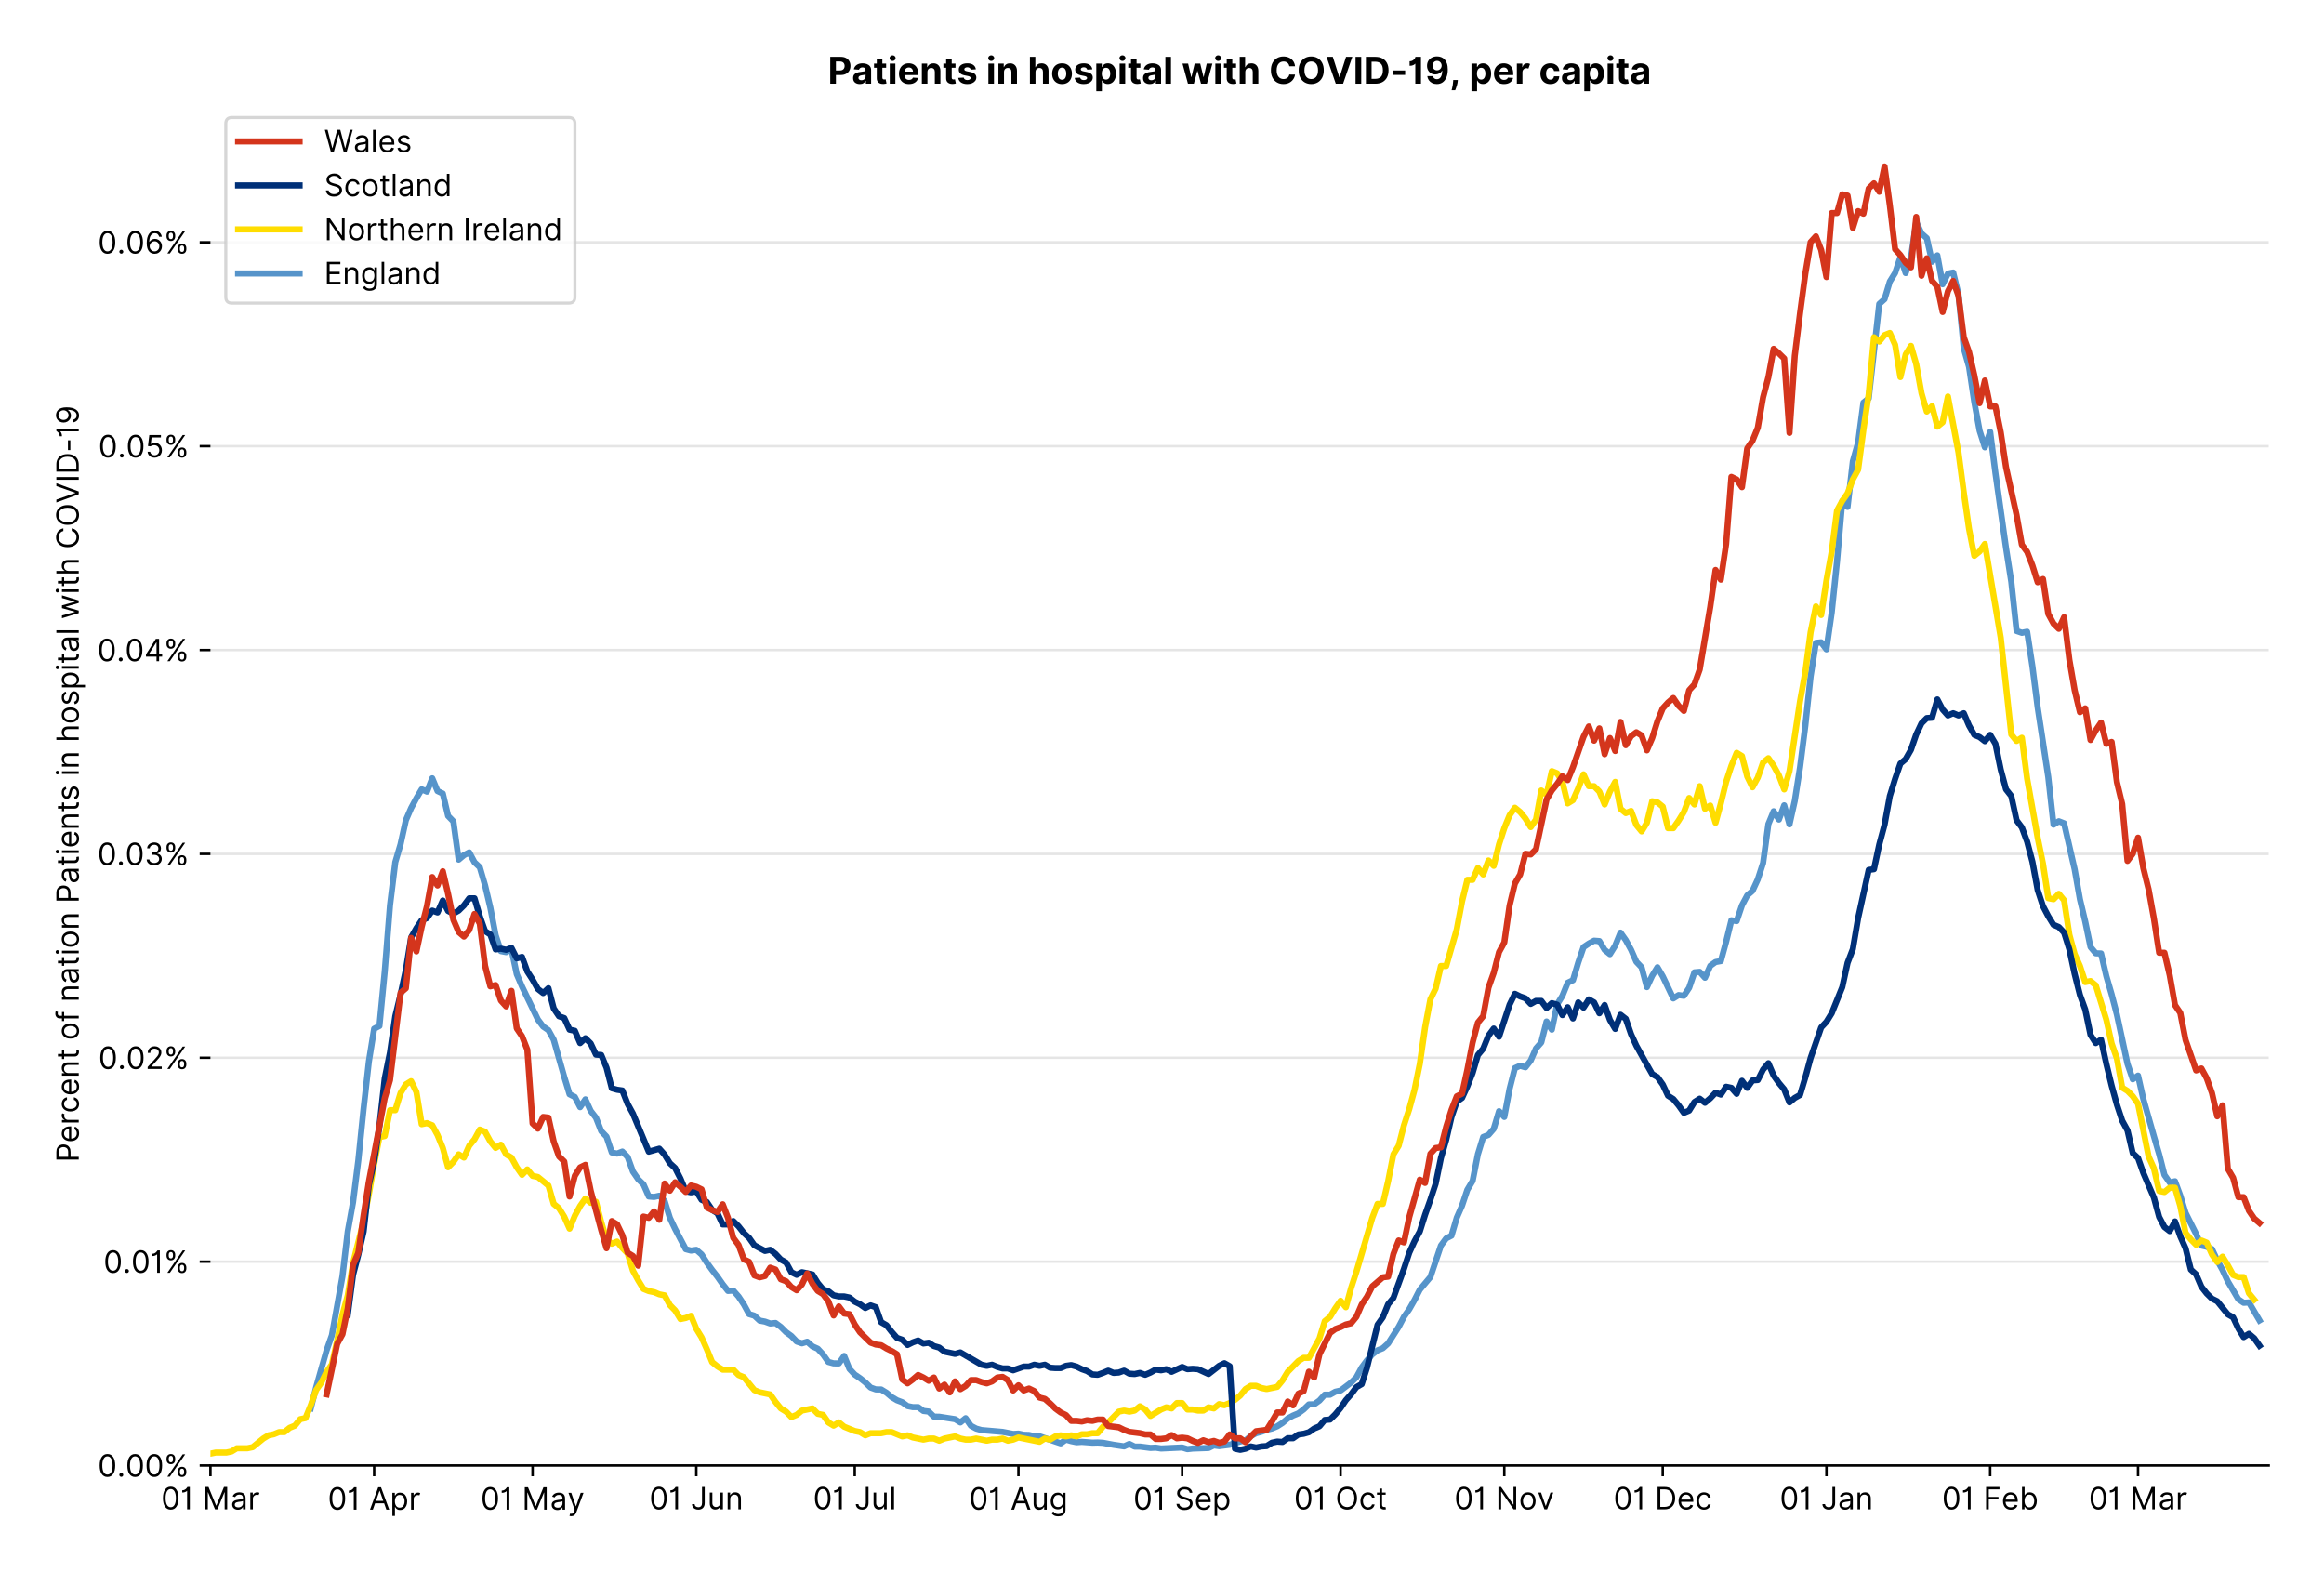 <?xml version="1.0" encoding="utf-8" standalone="no"?>
<!DOCTYPE svg PUBLIC "-//W3C//DTD SVG 1.1//EN"
  "http://www.w3.org/Graphics/SVG/1.1/DTD/svg11.dtd">
<!-- Created with matplotlib (https://matplotlib.org/) -->
<svg version="1.1" viewBox="0 0 756.061 511.276" xmlns="http://www.w3.org/2000/svg" xmlns:xlink="http://www.w3.org/1999/xlink">
 <defs>
  <style type="text/css">*{stroke-linecap:butt;stroke-linejoin:round;}</style>
 </defs>
 <g id="figure_1">
  <g id="patch_1">
   <path d="M 0 511.276 
L 756.061 511.276 
L 756.061 0 
L 0 0 
z
" style="fill:#ffffff;"/>
  </g>
  <g id="axes_1">
   <g id="patch_2">
    <path d="M 68.461 476.745 
L 738.061 476.745 
L 738.061 33.225 
L 68.461 33.225 
z
" style="fill:#ffffff;"/>
   </g>
   <g id="matplotlib.axis_1">
    <g id="xtick_1">
     <g id="line2d_1">
      <defs>
       <path d="M 0 0 
L 0 3.5 
" id="m8603ba42eb" style="stroke:#000000;stroke-width:0.8;"/>
      </defs>
      <g>
       <use style="stroke:#000000;stroke-width:0.8;" x="68.461" xlink:href="#m8603ba42eb" y="476.745"/>
      </g>
     </g>
     <g id="text_1">
      <!-- 01 Mar -->
      <g transform="translate(52.424 491.018)scale(0.1 -0.1)">
       <defs>
        <path d="M 31.25 -1 
Q 19.219 -1 12.594 8.766 
Q 5.969 18.531 5.969 36.359 
Q 5.969 54.047 12.641 63.875 
Q 19.312 73.719 31.25 73.719 
Q 43.188 73.719 49.859 63.875 
Q 56.531 54.047 56.531 36.359 
Q 56.531 18.531 49.906 8.766 
Q 43.297 -1 31.25 -1 
z
M 31.25 6.812 
Q 39.203 6.812 43.609 14.484 
Q 48.016 22.156 48.016 36.359 
Q 48.016 50.531 43.578 58.281 
Q 39.141 66.047 31.25 66.047 
Q 23.375 66.047 18.922 58.281 
Q 14.484 50.531 14.484 36.359 
Q 14.484 22.156 18.906 14.484 
Q 23.328 6.812 31.25 6.812 
z
" id="Inter-Regular-48"/>
        <path d="M 30.828 72.734 
L 30.828 0 
L 22.016 0 
L 22.016 59.938 
L 21.453 59.938 
Q 20.953 58.953 18.891 57.688 
Q 16.828 56.422 13.562 55.484 
Q 10.297 54.547 6.109 54.547 
L 6.109 61.938 
Q 10.328 61.938 13.422 63.453 
Q 16.516 64.984 18.594 67.047 
Q 20.672 69.109 21.75 70.766 
Q 22.828 72.438 23.016 72.734 
z
" id="Inter-Regular-49"/>
        <path id="Inter-Regular-32"/>
        <path d="M 8.812 72.734 
L 19.312 72.734 
L 44.031 12.359 
L 44.891 12.359 
L 69.609 72.734 
L 80.109 72.734 
L 80.109 0 
L 71.875 0 
L 71.875 55.25 
L 71.172 55.25 
L 48.438 0 
L 40.484 0 
L 17.75 55.25 
L 17.047 55.25 
L 17.047 0 
L 8.812 0 
z
" id="Inter-Regular-77"/>
        <path d="M 23.719 -1.281 
Q 18.531 -1.281 14.312 0.688 
Q 10.094 2.656 7.594 6.406 
Q 5.109 10.156 5.109 15.484 
Q 5.109 20.172 6.953 23.094 
Q 8.812 26.031 11.891 27.703 
Q 14.984 29.375 18.734 30.203 
Q 22.484 31.031 26.281 31.531 
Q 31.25 32.172 34.359 32.5 
Q 37.469 32.844 38.906 33.656 
Q 40.344 34.484 40.344 36.5 
L 40.344 36.797 
Q 40.344 42.047 37.484 44.953 
Q 34.625 47.875 28.844 47.875 
Q 22.828 47.875 19.422 45.234 
Q 16.016 42.609 14.625 39.625 
L 6.672 42.469 
Q 8.812 47.438 12.375 50.219 
Q 15.953 53.016 20.188 54.125 
Q 24.438 55.25 28.547 55.25 
Q 31.188 55.25 34.609 54.625 
Q 38.031 54.016 41.25 52.094 
Q 44.469 50.172 46.594 46.297 
Q 48.719 42.438 48.719 35.938 
L 48.719 0 
L 40.344 0 
L 40.344 7.391 
L 39.922 7.391 
Q 39.062 5.609 37.078 3.578 
Q 35.094 1.562 31.781 0.141 
Q 28.484 -1.281 23.719 -1.281 
z
M 25 6.25 
Q 29.969 6.25 33.391 8.203 
Q 36.828 10.156 38.578 13.234 
Q 40.344 16.328 40.344 19.75 
L 40.344 27.422 
Q 39.812 26.781 38.016 26.266 
Q 36.219 25.75 33.891 25.375 
Q 31.578 25 29.391 24.734 
Q 27.203 24.469 25.859 24.297 
Q 22.594 23.859 19.766 22.922 
Q 16.938 21.984 15.219 20.109 
Q 13.5 18.25 13.5 15.062 
Q 13.5 10.688 16.75 8.469 
Q 20 6.25 25 6.25 
z
" id="Inter-Regular-97"/>
        <path d="M 7.672 0 
L 7.672 54.547 
L 15.766 54.547 
L 15.766 46.312 
L 16.344 46.312 
Q 17.797 50.359 21.703 52.875 
Q 25.609 55.391 30.547 55.391 
Q 32.812 55.391 34.516 54.859 
Q 36.219 54.328 37.5 53.406 
L 34.656 46.312 
Q 33.766 46.766 32.578 47.031 
Q 31.391 47.297 29.828 47.297 
Q 23.859 47.297 19.953 43.656 
Q 16.047 40.016 16.047 34.516 
L 16.047 0 
z
" id="Inter-Regular-114"/>
       </defs>
       <use xlink:href="#Inter-Regular-48"/>
       <use x="62.5" xlink:href="#Inter-Regular-49"/>
       <use x="106.676" xlink:href="#Inter-Regular-32"/>
       <use x="134.801" xlink:href="#Inter-Regular-77"/>
       <use x="225.994" xlink:href="#Inter-Regular-97"/>
       <use x="282.386" xlink:href="#Inter-Regular-114"/>
      </g>
     </g>
    </g>
    <g id="xtick_2">
     <g id="line2d_2">
      <g>
       <use style="stroke:#000000;stroke-width:0.8;" x="121.722" xlink:href="#m8603ba42eb" y="476.745"/>
      </g>
     </g>
     <g id="text_2">
      <!-- 01 Apr -->
      <g transform="translate(106.636 491.117)scale(0.1 -0.1)">
       <defs>
        <path d="M 11.797 0 
L 2.562 0 
L 29.266 72.734 
L 38.359 72.734 
L 65.062 0 
L 55.828 0 
L 48.516 20.594 
L 19.109 20.594 
z
M 21.875 28.406 
L 45.734 28.406 
L 34.094 61.219 
L 33.531 61.219 
z
" id="Inter-Regular-65"/>
        <path d="M 7.672 -20.453 
L 7.672 54.547 
L 15.766 54.547 
L 15.766 45.875 
L 16.766 45.875 
Q 17.688 47.297 19.328 49.516 
Q 20.984 51.734 24.094 53.484 
Q 27.203 55.25 32.531 55.25 
Q 39.422 55.25 44.672 51.797 
Q 49.938 48.359 52.875 42.031 
Q 55.828 35.719 55.828 27.125 
Q 55.828 18.469 52.875 12.125 
Q 49.938 5.781 44.703 2.312 
Q 39.484 -1.141 32.672 -1.141 
Q 27.422 -1.141 24.25 0.609 
Q 21.094 2.375 19.391 4.625 
Q 17.688 6.891 16.766 8.375 
L 16.047 8.375 
L 16.047 -20.453 
z
M 15.906 27.266 
Q 15.906 18 19.938 12.188 
Q 23.969 6.391 31.531 6.391 
Q 36.797 6.391 40.328 9.172 
Q 43.859 11.969 45.641 16.703 
Q 47.438 21.453 47.438 27.266 
Q 47.438 33.031 45.672 37.656 
Q 43.922 42.297 40.391 45.016 
Q 36.859 47.734 31.531 47.734 
Q 23.859 47.734 19.875 42.078 
Q 15.906 36.438 15.906 27.266 
z
" id="Inter-Regular-112"/>
       </defs>
       <use xlink:href="#Inter-Regular-48"/>
       <use x="62.5" xlink:href="#Inter-Regular-49"/>
       <use x="106.676" xlink:href="#Inter-Regular-32"/>
       <use x="134.801" xlink:href="#Inter-Regular-65"/>
       <use x="202.415" xlink:href="#Inter-Regular-112"/>
       <use x="263.352" xlink:href="#Inter-Regular-114"/>
      </g>
     </g>
    </g>
    <g id="xtick_3">
     <g id="line2d_3">
      <g>
       <use style="stroke:#000000;stroke-width:0.8;" x="173.264" xlink:href="#m8603ba42eb" y="476.745"/>
      </g>
     </g>
     <g id="text_3">
      <!-- 01 May -->
      <g transform="translate(156.361 491.117)scale(0.1 -0.1)">
       <defs>
        <path d="M 12.781 -21.172 
Q 10.656 -21.172 8.984 -20.828 
Q 7.312 -20.484 6.672 -20.172 
L 8.812 -12.781 
Q 13.391 -13.953 16.453 -12.719 
Q 19.531 -11.5 21.734 -5.391 
L 23.578 -0.281 
L 3.406 54.547 
L 12.5 54.547 
L 27.562 11.078 
L 28.125 11.078 
L 43.188 54.547 
L 52.281 54.547 
L 28.844 -8.812 
Q 24.219 -21.172 12.781 -21.172 
z
" id="Inter-Regular-121"/>
       </defs>
       <use xlink:href="#Inter-Regular-48"/>
       <use x="62.5" xlink:href="#Inter-Regular-49"/>
       <use x="106.676" xlink:href="#Inter-Regular-32"/>
       <use x="134.801" xlink:href="#Inter-Regular-77"/>
       <use x="225.994" xlink:href="#Inter-Regular-97"/>
       <use x="282.386" xlink:href="#Inter-Regular-121"/>
      </g>
     </g>
    </g>
    <g id="xtick_4">
     <g id="line2d_4">
      <g>
       <use style="stroke:#000000;stroke-width:0.8;" x="226.525" xlink:href="#m8603ba42eb" y="476.745"/>
      </g>
     </g>
     <g id="text_4">
      <!-- 01 Jun -->
      <g transform="translate(211.24 491.018)scale(0.1 -0.1)">
       <defs>
        <path d="M 36.656 72.734 
L 45.453 72.734 
L 45.453 20.734 
Q 45.453 10.266 39.828 4.625 
Q 34.203 -1 24.719 -1 
Q 18.75 -1 14.094 1.188 
Q 9.453 3.375 6.781 7.422 
Q 4.125 11.469 4.125 17.047 
L 12.781 17.047 
Q 12.781 12.422 16.156 9.609 
Q 19.531 6.812 24.719 6.812 
Q 30.438 6.812 33.547 10.375 
Q 36.656 13.953 36.656 20.734 
z
" id="Inter-Regular-74"/>
        <path d="M 42.047 22.297 
L 42.047 54.547 
L 50.422 54.547 
L 50.422 0 
L 42.047 0 
L 42.047 9.234 
L 41.484 9.234 
Q 39.562 5.078 35.516 2.188 
Q 31.469 -0.703 25.281 -0.703 
Q 17.609 -0.703 12.641 4.375 
Q 7.672 9.453 7.672 19.891 
L 7.672 54.547 
L 16.047 54.547 
L 16.047 20.453 
Q 16.047 14.484 19.406 10.938 
Q 22.766 7.391 27.984 7.391 
Q 31.109 7.391 34.359 8.984 
Q 37.609 10.578 39.828 13.875 
Q 42.047 17.188 42.047 22.297 
z
" id="Inter-Regular-117"/>
        <path d="M 16.047 32.812 
L 16.047 0 
L 7.672 0 
L 7.672 54.547 
L 15.766 54.547 
L 15.766 46.016 
L 16.484 46.016 
Q 18.391 50.172 22.297 52.703 
Q 26.203 55.25 32.391 55.25 
Q 40.656 55.25 45.75 50.172 
Q 50.859 45.094 50.859 34.656 
L 50.859 0 
L 42.469 0 
L 42.469 34.094 
Q 42.469 40.516 39.125 44.125 
Q 35.797 47.734 29.969 47.734 
Q 23.969 47.734 20 43.844 
Q 16.047 39.953 16.047 32.812 
z
" id="Inter-Regular-110"/>
       </defs>
       <use xlink:href="#Inter-Regular-48"/>
       <use x="62.5" xlink:href="#Inter-Regular-49"/>
       <use x="106.676" xlink:href="#Inter-Regular-32"/>
       <use x="134.801" xlink:href="#Inter-Regular-74"/>
       <use x="189.063" xlink:href="#Inter-Regular-117"/>
       <use x="247.159" xlink:href="#Inter-Regular-110"/>
      </g>
     </g>
    </g>
    <g id="xtick_5">
     <g id="line2d_5">
      <g>
       <use style="stroke:#000000;stroke-width:0.8;" x="278.067" xlink:href="#m8603ba42eb" y="476.745"/>
      </g>
     </g>
     <g id="text_5">
      <!-- 01 Jul -->
      <g transform="translate(264.523 491.018)scale(0.1 -0.1)">
       <defs>
        <path d="M 16.047 72.734 
L 16.047 0 
L 7.672 0 
L 7.672 72.734 
z
" id="Inter-Regular-108"/>
       </defs>
       <use xlink:href="#Inter-Regular-48"/>
       <use x="62.5" xlink:href="#Inter-Regular-49"/>
       <use x="106.676" xlink:href="#Inter-Regular-32"/>
       <use x="134.801" xlink:href="#Inter-Regular-74"/>
       <use x="189.063" xlink:href="#Inter-Regular-117"/>
       <use x="247.159" xlink:href="#Inter-Regular-108"/>
      </g>
     </g>
    </g>
    <g id="xtick_6">
     <g id="line2d_6">
      <g>
       <use style="stroke:#000000;stroke-width:0.8;" x="331.328" xlink:href="#m8603ba42eb" y="476.745"/>
      </g>
     </g>
     <g id="text_6">
      <!-- 01 Aug -->
      <g transform="translate(315.256 491.117)scale(0.1 -0.1)">
       <defs>
        <path d="M 29.688 -21.594 
Q 20.562 -21.594 15.25 -18.266 
Q 9.938 -14.953 7.391 -10.656 
L 14.062 -5.969 
Q 15.203 -7.453 16.938 -9.391 
Q 18.688 -11.328 21.719 -12.766 
Q 24.75 -14.203 29.688 -14.203 
Q 36.297 -14.203 40.594 -11 
Q 44.891 -7.812 44.891 -1 
L 44.891 10.078 
L 44.172 10.078 
Q 43.25 8.594 41.562 6.406 
Q 39.875 4.219 36.734 2.531 
Q 33.594 0.859 28.266 0.859 
Q 21.656 0.859 16.422 3.984 
Q 11.188 7.109 8.141 13.062 
Q 5.109 19.031 5.109 27.562 
Q 5.109 35.938 8.062 42.172 
Q 11.016 48.406 16.266 51.828 
Q 21.516 55.25 28.406 55.25 
Q 33.734 55.25 36.875 53.484 
Q 40.016 51.734 41.703 49.516 
Q 43.391 47.297 44.312 45.875 
L 45.172 45.875 
L 45.172 54.547 
L 53.266 54.547 
L 53.266 -1.562 
Q 53.266 -8.594 50.078 -13.016 
Q 46.906 -17.438 41.562 -19.516 
Q 36.219 -21.594 29.688 -21.594 
z
M 29.406 8.375 
Q 36.969 8.375 41 13.5 
Q 45.031 18.641 45.031 27.703 
Q 45.031 36.547 41.047 42.141 
Q 37.078 47.734 29.406 47.734 
Q 24.078 47.734 20.547 45.031 
Q 17.016 42.328 15.25 37.781 
Q 13.5 33.234 13.5 27.703 
Q 13.5 19.172 17.5 13.766 
Q 21.516 8.375 29.406 8.375 
z
" id="Inter-Regular-103"/>
       </defs>
       <use xlink:href="#Inter-Regular-48"/>
       <use x="62.5" xlink:href="#Inter-Regular-49"/>
       <use x="106.676" xlink:href="#Inter-Regular-32"/>
       <use x="134.801" xlink:href="#Inter-Regular-65"/>
       <use x="202.415" xlink:href="#Inter-Regular-117"/>
       <use x="260.511" xlink:href="#Inter-Regular-103"/>
      </g>
     </g>
    </g>
    <g id="xtick_7">
     <g id="line2d_7">
      <g>
       <use style="stroke:#000000;stroke-width:0.8;" x="384.588" xlink:href="#m8603ba42eb" y="476.745"/>
      </g>
     </g>
     <g id="text_7">
      <!-- 01 Sep -->
      <g transform="translate(368.701 491.117)scale(0.1 -0.1)">
       <defs>
        <path d="M 48.578 54.547 
Q 47.938 59.938 43.391 62.922 
Q 38.844 65.906 32.25 65.906 
Q 25 65.906 20.594 62.484 
Q 16.188 59.062 16.188 53.828 
Q 16.188 49.922 18.578 47.531 
Q 20.984 45.141 24.266 43.797 
Q 27.562 42.469 30.25 41.766 
L 37.641 39.766 
Q 40.484 39.031 43.984 37.719 
Q 47.484 36.406 50.688 34.141 
Q 53.906 31.891 56 28.375 
Q 58.094 24.859 58.094 19.75 
Q 58.094 13.844 55.016 9.078 
Q 51.953 4.328 46.078 1.516 
Q 40.203 -1.281 31.812 -1.281 
Q 20.094 -1.281 13.203 4.25 
Q 6.328 9.797 5.688 18.75 
L 14.781 18.75 
Q 15.125 14.625 17.562 11.938 
Q 20 9.266 23.734 7.969 
Q 27.484 6.672 31.812 6.672 
Q 36.859 6.672 40.875 8.328 
Q 44.891 9.984 47.234 12.938 
Q 49.578 15.906 49.578 19.891 
Q 49.578 23.516 47.547 25.781 
Q 45.531 28.047 42.219 29.469 
Q 38.922 30.891 35.094 31.953 
L 26.141 34.516 
Q 17.609 36.969 12.641 41.516 
Q 7.672 46.062 7.672 53.406 
Q 7.672 59.516 10.984 64.078 
Q 14.312 68.641 19.938 71.172 
Q 25.562 73.719 32.531 73.719 
Q 39.562 73.719 45.031 71.219 
Q 50.5 68.719 53.703 64.375 
Q 56.922 60.047 57.109 54.547 
z
" id="Inter-Regular-83"/>
        <path d="M 30.547 -1.141 
Q 22.656 -1.141 16.953 2.359 
Q 11.266 5.859 8.188 12.156 
Q 5.109 18.469 5.109 26.844 
Q 5.109 35.234 8.188 41.641 
Q 11.266 48.047 16.781 51.641 
Q 22.297 55.25 29.688 55.25 
Q 33.953 55.25 38.109 53.828 
Q 42.266 52.422 45.672 49.234 
Q 49.078 46.062 51.094 40.844 
Q 53.125 35.625 53.125 27.984 
L 53.125 24.438 
L 13.531 24.438 
Q 13.812 15.703 18.484 11.047 
Q 23.156 6.391 30.547 6.391 
Q 35.484 6.391 39.031 8.516 
Q 42.578 10.656 44.172 14.922 
L 52.281 12.641 
Q 50.359 6.469 44.594 2.656 
Q 38.844 -1.141 30.547 -1.141 
z
M 13.531 31.672 
L 44.609 31.672 
Q 44.609 38.594 40.547 43.156 
Q 36.5 47.734 29.688 47.734 
Q 24.891 47.734 21.375 45.484 
Q 17.859 43.25 15.828 39.578 
Q 13.812 35.906 13.531 31.672 
z
" id="Inter-Regular-101"/>
       </defs>
       <use xlink:href="#Inter-Regular-48"/>
       <use x="62.5" xlink:href="#Inter-Regular-49"/>
       <use x="106.676" xlink:href="#Inter-Regular-32"/>
       <use x="134.801" xlink:href="#Inter-Regular-83"/>
       <use x="198.58" xlink:href="#Inter-Regular-101"/>
       <use x="256.818" xlink:href="#Inter-Regular-112"/>
      </g>
     </g>
    </g>
    <g id="xtick_8">
     <g id="line2d_8">
      <g>
       <use style="stroke:#000000;stroke-width:0.8;" x="436.131" xlink:href="#m8603ba42eb" y="476.745"/>
      </g>
     </g>
     <g id="text_8">
      <!-- 01 Oct -->
      <g transform="translate(420.975 491.018)scale(0.1 -0.1)">
       <defs>
        <path d="M 70.172 36.359 
Q 70.172 24.859 66.016 16.469 
Q 61.859 8.094 54.609 3.547 
Q 47.375 -1 38.062 -1 
Q 28.766 -1 21.516 3.547 
Q 14.281 8.094 10.125 16.469 
Q 5.969 24.859 5.969 36.359 
Q 5.969 47.875 10.125 56.25 
Q 14.281 64.625 21.516 69.172 
Q 28.766 73.719 38.062 73.719 
Q 47.375 73.719 54.609 69.172 
Q 61.859 64.625 66.016 56.25 
Q 70.172 47.875 70.172 36.359 
z
M 61.656 36.359 
Q 61.656 45.812 58.5 52.312 
Q 55.359 58.812 50.016 62.141 
Q 44.672 65.484 38.062 65.484 
Q 31.469 65.484 26.125 62.141 
Q 20.781 58.812 17.625 52.312 
Q 14.484 45.812 14.484 36.359 
Q 14.484 26.922 17.625 20.422 
Q 20.781 13.922 26.125 10.578 
Q 31.469 7.25 38.062 7.25 
Q 44.672 7.25 50.016 10.578 
Q 55.359 13.922 58.5 20.422 
Q 61.656 26.922 61.656 36.359 
z
" id="Inter-Regular-79"/>
        <path d="M 29.828 -1.141 
Q 22.156 -1.141 16.609 2.484 
Q 11.078 6.109 8.094 12.469 
Q 5.109 18.828 5.109 26.984 
Q 5.109 35.297 8.188 41.672 
Q 11.266 48.047 16.781 51.641 
Q 22.297 55.25 29.688 55.25 
Q 35.438 55.25 40.047 53.125 
Q 44.672 51 47.609 47.156 
Q 50.562 43.328 51.281 38.203 
L 42.906 38.203 
Q 41.938 41.938 38.656 44.828 
Q 35.375 47.734 29.828 47.734 
Q 22.484 47.734 17.984 42.141 
Q 13.5 36.547 13.5 27.266 
Q 13.5 17.797 17.938 12.094 
Q 22.375 6.391 29.828 6.391 
Q 34.734 6.391 38.234 8.906 
Q 41.734 11.438 42.906 15.906 
L 51.281 15.906 
Q 50.562 11.078 47.781 7.219 
Q 45 3.375 40.438 1.109 
Q 35.875 -1.141 29.828 -1.141 
z
" id="Inter-Regular-99"/>
        <path d="M 31.391 54.547 
L 31.391 47.438 
L 19.75 47.438 
L 19.75 15.625 
Q 19.75 12.078 20.797 10.312 
Q 21.844 8.562 23.484 7.969 
Q 25.141 7.391 26.984 7.391 
Q 28.375 7.391 29.266 7.547 
Q 30.156 7.703 30.688 7.812 
L 32.391 0.281 
Q 31.531 -0.031 30 -0.359 
Q 28.484 -0.703 26.141 -0.703 
Q 22.594 -0.703 19.188 0.812 
Q 15.797 2.344 13.578 5.469 
Q 11.359 8.594 11.359 13.359 
L 11.359 47.438 
L 3.125 47.438 
L 3.125 54.547 
L 11.359 54.547 
L 11.359 67.609 
L 19.75 67.609 
L 19.75 54.547 
z
" id="Inter-Regular-116"/>
       </defs>
       <use xlink:href="#Inter-Regular-48"/>
       <use x="62.5" xlink:href="#Inter-Regular-49"/>
       <use x="106.676" xlink:href="#Inter-Regular-32"/>
       <use x="134.801" xlink:href="#Inter-Regular-79"/>
       <use x="210.938" xlink:href="#Inter-Regular-99"/>
       <use x="266.761" xlink:href="#Inter-Regular-116"/>
      </g>
     </g>
    </g>
    <g id="xtick_9">
     <g id="line2d_9">
      <g>
       <use style="stroke:#000000;stroke-width:0.8;" x="489.391" xlink:href="#m8603ba42eb" y="476.745"/>
      </g>
     </g>
     <g id="text_9">
      <!-- 01 Nov -->
      <g transform="translate(473.12 491.018)scale(0.1 -0.1)">
       <defs>
        <path d="M 66.484 72.734 
L 66.484 0 
L 57.953 0 
L 18.328 57.109 
L 17.609 57.109 
L 17.609 0 
L 8.812 0 
L 8.812 72.734 
L 17.328 72.734 
L 57.109 15.484 
L 57.812 15.484 
L 57.812 72.734 
z
" id="Inter-Regular-78"/>
        <path d="M 29.828 -1.141 
Q 22.438 -1.141 16.875 2.375 
Q 11.328 5.891 8.219 12.203 
Q 5.109 18.531 5.109 26.984 
Q 5.109 35.516 8.219 41.859 
Q 11.328 48.219 16.875 51.734 
Q 22.438 55.25 29.828 55.25 
Q 37.219 55.25 42.766 51.734 
Q 48.328 48.219 51.438 41.859 
Q 54.547 35.516 54.547 26.984 
Q 54.547 18.531 51.438 12.203 
Q 48.328 5.891 42.766 2.375 
Q 37.219 -1.141 29.828 -1.141 
z
M 29.828 6.391 
Q 35.438 6.391 39.062 9.266 
Q 42.688 12.141 44.422 16.828 
Q 46.172 21.516 46.172 26.984 
Q 46.172 32.453 44.422 37.172 
Q 42.688 41.906 39.062 44.812 
Q 35.438 47.734 29.828 47.734 
Q 24.219 47.734 20.594 44.812 
Q 16.969 41.906 15.234 37.172 
Q 13.5 32.453 13.5 26.984 
Q 13.5 21.516 15.234 16.828 
Q 16.969 12.141 20.594 9.266 
Q 24.219 6.391 29.828 6.391 
z
" id="Inter-Regular-111"/>
        <path d="M 52.281 54.547 
L 32.109 0 
L 23.578 0 
L 3.406 54.547 
L 12.5 54.547 
L 27.562 11.078 
L 28.125 11.078 
L 43.188 54.547 
z
" id="Inter-Regular-118"/>
       </defs>
       <use xlink:href="#Inter-Regular-48"/>
       <use x="62.5" xlink:href="#Inter-Regular-49"/>
       <use x="106.676" xlink:href="#Inter-Regular-32"/>
       <use x="134.801" xlink:href="#Inter-Regular-78"/>
       <use x="210.085" xlink:href="#Inter-Regular-111"/>
       <use x="269.744" xlink:href="#Inter-Regular-118"/>
      </g>
     </g>
    </g>
    <g id="xtick_10">
     <g id="line2d_10">
      <g>
       <use style="stroke:#000000;stroke-width:0.8;" x="540.934" xlink:href="#m8603ba42eb" y="476.745"/>
      </g>
     </g>
     <g id="text_10">
      <!-- 01 Dec -->
      <g transform="translate(524.897 491.018)scale(0.1 -0.1)">
       <defs>
        <path d="M 31.25 0 
L 8.812 0 
L 8.812 72.734 
L 32.25 72.734 
Q 42.828 72.734 50.359 68.375 
Q 57.891 64.031 61.891 55.906 
Q 65.906 47.797 65.906 36.5 
Q 65.906 25.141 61.859 16.953 
Q 57.812 8.766 50.062 4.375 
Q 42.328 0 31.25 0 
z
M 17.609 7.812 
L 30.688 7.812 
Q 44.219 7.812 50.797 15.5 
Q 57.391 23.188 57.391 36.5 
Q 57.391 49.719 50.922 57.312 
Q 44.469 64.922 31.672 64.922 
L 17.609 64.922 
z
" id="Inter-Regular-68"/>
       </defs>
       <use xlink:href="#Inter-Regular-48"/>
       <use x="62.5" xlink:href="#Inter-Regular-49"/>
       <use x="106.676" xlink:href="#Inter-Regular-32"/>
       <use x="134.801" xlink:href="#Inter-Regular-68"/>
       <use x="206.676" xlink:href="#Inter-Regular-101"/>
       <use x="264.915" xlink:href="#Inter-Regular-99"/>
      </g>
     </g>
    </g>
    <g id="xtick_11">
     <g id="line2d_11">
      <g>
       <use style="stroke:#000000;stroke-width:0.8;" x="594.194" xlink:href="#m8603ba42eb" y="476.745"/>
      </g>
     </g>
     <g id="text_11">
      <!-- 01 Jan -->
      <g transform="translate(578.995 491.018)scale(0.1 -0.1)">
       <use xlink:href="#Inter-Regular-48"/>
       <use x="62.5" xlink:href="#Inter-Regular-49"/>
       <use x="106.676" xlink:href="#Inter-Regular-32"/>
       <use x="134.801" xlink:href="#Inter-Regular-74"/>
       <use x="189.063" xlink:href="#Inter-Regular-97"/>
       <use x="245.455" xlink:href="#Inter-Regular-110"/>
      </g>
     </g>
    </g>
    <g id="xtick_12">
     <g id="line2d_12">
      <g>
       <use style="stroke:#000000;stroke-width:0.8;" x="647.455" xlink:href="#m8603ba42eb" y="476.745"/>
      </g>
     </g>
     <g id="text_12">
      <!-- 01 Feb -->
      <g transform="translate(631.766 491.018)scale(0.1 -0.1)">
       <defs>
        <path d="M 8.812 0 
L 8.812 72.734 
L 52.422 72.734 
L 52.422 64.922 
L 17.609 64.922 
L 17.609 40.344 
L 49.156 40.344 
L 49.156 32.531 
L 17.609 32.531 
L 17.609 0 
z
" id="Inter-Regular-70"/>
        <path d="M 8.812 0 
L 8.812 72.734 
L 17.188 72.734 
L 17.188 45.875 
L 17.906 45.875 
Q 18.828 47.297 20.469 49.516 
Q 22.125 51.734 25.234 53.484 
Q 28.344 55.25 33.672 55.25 
Q 40.562 55.25 45.812 51.797 
Q 51.062 48.359 54.016 42.031 
Q 56.969 35.719 56.969 27.125 
Q 56.969 18.469 54.016 12.125 
Q 51.062 5.781 45.844 2.312 
Q 40.625 -1.141 33.812 -1.141 
Q 28.547 -1.141 25.391 0.609 
Q 22.234 2.375 20.531 4.625 
Q 18.828 6.891 17.906 8.375 
L 16.906 8.375 
L 16.906 0 
z
M 17.047 27.266 
Q 17.047 18 21.078 12.188 
Q 25.109 6.391 32.672 6.391 
Q 37.922 6.391 41.453 9.172 
Q 45 11.969 46.781 16.703 
Q 48.578 21.453 48.578 27.266 
Q 48.578 33.031 46.812 37.656 
Q 45.062 42.297 41.531 45.016 
Q 38 47.734 32.672 47.734 
Q 25 47.734 21.016 42.078 
Q 17.047 36.438 17.047 27.266 
z
" id="Inter-Regular-98"/>
       </defs>
       <use xlink:href="#Inter-Regular-48"/>
       <use x="62.5" xlink:href="#Inter-Regular-49"/>
       <use x="106.676" xlink:href="#Inter-Regular-32"/>
       <use x="134.801" xlink:href="#Inter-Regular-70"/>
       <use x="193.466" xlink:href="#Inter-Regular-101"/>
       <use x="251.705" xlink:href="#Inter-Regular-98"/>
      </g>
     </g>
    </g>
    <g id="xtick_13">
     <g id="line2d_13">
      <g>
       <use style="stroke:#000000;stroke-width:0.8;" x="695.561" xlink:href="#m8603ba42eb" y="476.745"/>
      </g>
     </g>
     <g id="text_13">
      <!-- 01 Mar -->
      <g transform="translate(679.525 491.018)scale(0.1 -0.1)">
       <use xlink:href="#Inter-Regular-48"/>
       <use x="62.5" xlink:href="#Inter-Regular-49"/>
       <use x="106.676" xlink:href="#Inter-Regular-32"/>
       <use x="134.801" xlink:href="#Inter-Regular-77"/>
       <use x="225.994" xlink:href="#Inter-Regular-97"/>
       <use x="282.386" xlink:href="#Inter-Regular-114"/>
      </g>
     </g>
    </g>
   </g>
   <g id="matplotlib.axis_2">
    <g id="ytick_1">
     <g id="line2d_14">
      <path clip-path="url(#pca70657009)" d="M 68.461 476.745 
L 738.061 476.745 
" style="fill:none;stroke:#e5e5e5;stroke-linecap:square;stroke-width:0.8;"/>
     </g>
     <g id="line2d_15">
      <defs>
       <path d="M 0 0 
L -3.5 0 
" id="me18d4f2f3c" style="stroke:#000000;stroke-width:0.8;"/>
      </defs>
      <g>
       <use style="stroke:#000000;stroke-width:0.8;" x="68.461" xlink:href="#me18d4f2f3c" y="476.745"/>
      </g>
     </g>
     <g id="text_14">
      <!-- 0.00% -->
      <g transform="translate(31.83 480.382)scale(0.1 -0.1)">
       <defs>
        <path d="M 13.781 -0.562 
Q 11.156 -0.562 9.266 1.312 
Q 7.391 3.203 7.391 5.828 
Q 7.391 8.453 9.266 10.328 
Q 11.156 12.219 13.781 12.219 
Q 16.406 12.219 18.281 10.328 
Q 20.172 8.453 20.172 5.828 
Q 20.172 3.203 18.281 1.312 
Q 16.406 -0.562 13.781 -0.562 
z
" id="Inter-Regular-46"/>
        <path d="M 44.609 13.641 
L 44.609 17.469 
Q 44.609 21.453 46.25 24.766 
Q 47.906 28.094 51.078 30.094 
Q 54.266 32.109 58.812 32.109 
Q 63.422 32.109 66.547 30.094 
Q 69.672 28.094 71.266 24.766 
Q 72.875 21.453 72.875 17.469 
L 72.875 13.641 
Q 72.875 9.656 71.25 6.328 
Q 69.641 3.016 66.5 1 
Q 63.359 -1 58.812 -1 
Q 54.188 -1 51.031 1 
Q 47.875 3.016 46.234 6.328 
Q 44.609 9.656 44.609 13.641 
z
M 8.375 55.25 
L 8.375 59.094 
Q 8.375 63.062 10.031 66.375 
Q 11.688 69.703 14.859 71.703 
Q 18.047 73.719 22.594 73.719 
Q 27.203 73.719 30.328 71.703 
Q 33.453 69.703 35.047 66.375 
Q 36.656 63.062 36.656 59.094 
L 36.656 55.25 
Q 36.656 51.281 35.031 47.953 
Q 33.422 44.641 30.266 42.625 
Q 27.125 40.625 22.594 40.625 
Q 17.969 40.625 14.812 42.625 
Q 11.656 44.641 10.016 47.953 
Q 8.375 51.281 8.375 55.25 
z
M 11.078 0 
L 61.078 72.734 
L 69.172 72.734 
L 19.172 0 
z
M 51.844 17.469 
L 51.844 13.641 
Q 51.844 10.328 53.406 7.719 
Q 54.969 5.109 58.812 5.109 
Q 62.531 5.109 64.078 7.719 
Q 65.625 10.328 65.625 13.641 
L 65.625 17.469 
Q 65.625 20.781 64.125 23.391 
Q 62.641 26 58.812 26 
Q 55.078 26 53.453 23.391 
Q 51.844 20.781 51.844 17.469 
z
M 15.625 59.094 
L 15.625 55.25 
Q 15.625 51.953 17.188 49.344 
Q 18.75 46.734 22.594 46.734 
Q 26.312 46.734 27.859 49.344 
Q 29.406 51.953 29.406 55.25 
L 29.406 59.094 
Q 29.406 62.391 27.906 65 
Q 26.422 67.609 22.594 67.609 
Q 18.859 67.609 17.234 65 
Q 15.625 62.391 15.625 59.094 
z
" id="Inter-Regular-37"/>
       </defs>
       <use xlink:href="#Inter-Regular-48"/>
       <use x="62.5" xlink:href="#Inter-Regular-46"/>
       <use x="90.057" xlink:href="#Inter-Regular-48"/>
       <use x="152.557" xlink:href="#Inter-Regular-48"/>
       <use x="215.057" xlink:href="#Inter-Regular-37"/>
      </g>
     </g>
    </g>
    <g id="ytick_2">
     <g id="line2d_16">
      <path clip-path="url(#pca70657009)" d="M 68.461 410.426 
L 738.061 410.426 
" style="fill:none;stroke:#e5e5e5;stroke-linecap:square;stroke-width:0.8;"/>
     </g>
     <g id="line2d_17">
      <g>
       <use style="stroke:#000000;stroke-width:0.8;" x="68.461" xlink:href="#me18d4f2f3c" y="410.426"/>
      </g>
     </g>
     <g id="text_15">
      <!-- 0.01% -->
      <g transform="translate(33.663 414.062)scale(0.1 -0.1)">
       <use xlink:href="#Inter-Regular-48"/>
       <use x="62.5" xlink:href="#Inter-Regular-46"/>
       <use x="90.057" xlink:href="#Inter-Regular-48"/>
       <use x="152.557" xlink:href="#Inter-Regular-49"/>
       <use x="196.733" xlink:href="#Inter-Regular-37"/>
      </g>
     </g>
    </g>
    <g id="ytick_3">
     <g id="line2d_18">
      <path clip-path="url(#pca70657009)" d="M 68.461 344.106 
L 738.061 344.106 
" style="fill:none;stroke:#e5e5e5;stroke-linecap:square;stroke-width:0.8;"/>
     </g>
     <g id="line2d_19">
      <g>
       <use style="stroke:#000000;stroke-width:0.8;" x="68.461" xlink:href="#me18d4f2f3c" y="344.106"/>
      </g>
     </g>
     <g id="text_16">
      <!-- 0.02% -->
      <g transform="translate(32.028 347.743)scale(0.1 -0.1)">
       <defs>
        <path d="M 7.531 0 
L 7.531 6.391 
L 31.531 32.672 
Q 35.766 37.281 38.5 40.703 
Q 41.234 44.141 42.562 47.172 
Q 43.891 50.219 43.891 53.547 
Q 43.891 59.297 39.891 62.672 
Q 35.906 66.047 29.969 66.047 
Q 23.656 66.047 19.922 62.266 
Q 16.188 58.484 16.188 52.266 
L 7.812 52.266 
Q 7.812 58.672 10.75 63.5 
Q 13.703 68.328 18.797 71.016 
Q 23.906 73.719 30.25 73.719 
Q 36.656 73.719 41.578 71.016 
Q 46.516 68.328 49.312 63.734 
Q 52.125 59.156 52.125 53.547 
Q 52.125 49.531 50.688 45.719 
Q 49.25 41.906 45.719 37.234 
Q 42.188 32.562 35.938 25.859 
L 19.609 8.375 
L 19.609 7.812 
L 53.406 7.812 
L 53.406 0 
z
" id="Inter-Regular-50"/>
       </defs>
       <use xlink:href="#Inter-Regular-48"/>
       <use x="62.5" xlink:href="#Inter-Regular-46"/>
       <use x="90.057" xlink:href="#Inter-Regular-48"/>
       <use x="152.557" xlink:href="#Inter-Regular-50"/>
       <use x="213.068" xlink:href="#Inter-Regular-37"/>
      </g>
     </g>
    </g>
    <g id="ytick_4">
     <g id="line2d_20">
      <path clip-path="url(#pca70657009)" d="M 68.461 277.787 
L 738.061 277.787 
" style="fill:none;stroke:#e5e5e5;stroke-linecap:square;stroke-width:0.8;"/>
     </g>
     <g id="line2d_21">
      <g>
       <use style="stroke:#000000;stroke-width:0.8;" x="68.461" xlink:href="#me18d4f2f3c" y="277.787"/>
      </g>
     </g>
     <g id="text_17">
      <!-- 0.03% -->
      <g transform="translate(31.716 281.424)scale(0.1 -0.1)">
       <defs>
        <path d="M 32.109 -1 
Q 25.078 -1 19.578 1.406 
Q 14.094 3.828 10.875 8.141 
Q 7.672 12.469 7.391 18.188 
L 16.344 18.188 
Q 16.734 12.922 21.188 9.859 
Q 25.641 6.812 31.969 6.812 
Q 38.953 6.812 43.484 10.375 
Q 48.016 13.953 48.016 19.75 
Q 48.016 25.781 43.547 29.578 
Q 39.094 33.375 30.828 33.375 
L 25 33.375 
L 25 41.188 
L 30.828 41.188 
Q 37.281 41.188 41.359 44.625 
Q 45.453 48.078 45.453 53.828 
Q 45.453 59.344 41.859 62.688 
Q 38.281 66.047 32.25 66.047 
Q 28.484 66.047 25.156 64.672 
Q 21.844 63.312 19.75 60.734 
Q 17.656 58.172 17.469 54.547 
L 8.953 54.547 
Q 9.156 60.266 12.391 64.578 
Q 15.625 68.891 20.859 71.297 
Q 26.109 73.719 32.391 73.719 
Q 39.141 73.719 43.969 71 
Q 48.797 68.281 51.391 63.844 
Q 53.984 59.406 53.984 54.266 
Q 53.984 48.125 50.766 43.781 
Q 47.547 39.453 42.047 37.781 
L 42.047 37.219 
Q 48.938 36.078 52.797 31.375 
Q 56.672 26.672 56.672 19.75 
Q 56.672 13.812 53.453 9.109 
Q 50.25 4.406 44.703 1.703 
Q 39.172 -1 32.109 -1 
z
" id="Inter-Regular-51"/>
       </defs>
       <use xlink:href="#Inter-Regular-48"/>
       <use x="62.5" xlink:href="#Inter-Regular-46"/>
       <use x="90.057" xlink:href="#Inter-Regular-48"/>
       <use x="152.557" xlink:href="#Inter-Regular-51"/>
       <use x="216.193" xlink:href="#Inter-Regular-37"/>
      </g>
     </g>
    </g>
    <g id="ytick_5">
     <g id="line2d_22">
      <path clip-path="url(#pca70657009)" d="M 68.461 211.468 
L 738.061 211.468 
" style="fill:none;stroke:#e5e5e5;stroke-linecap:square;stroke-width:0.8;"/>
     </g>
     <g id="line2d_23">
      <g>
       <use style="stroke:#000000;stroke-width:0.8;" x="68.461" xlink:href="#me18d4f2f3c" y="211.468"/>
      </g>
     </g>
     <g id="text_18">
      <!-- 0.04% -->
      <g transform="translate(31.659 215.105)scale(0.1 -0.1)">
       <defs>
        <path d="M 5.828 14.922 
L 5.828 22.156 
L 37.781 72.734 
L 48.438 72.734 
L 48.438 22.734 
L 58.375 22.734 
L 58.375 14.922 
L 48.438 14.922 
L 48.438 0 
L 40.062 0 
L 40.062 14.922 
z
M 40.062 22.734 
L 40.062 61.5 
L 39.484 61.5 
L 15.344 23.297 
L 15.344 22.734 
z
" id="Inter-Regular-52"/>
       </defs>
       <use xlink:href="#Inter-Regular-48"/>
       <use x="62.5" xlink:href="#Inter-Regular-46"/>
       <use x="90.057" xlink:href="#Inter-Regular-48"/>
       <use x="152.557" xlink:href="#Inter-Regular-52"/>
       <use x="216.761" xlink:href="#Inter-Regular-37"/>
      </g>
     </g>
    </g>
    <g id="ytick_6">
     <g id="line2d_24">
      <path clip-path="url(#pca70657009)" d="M 68.461 145.149 
L 738.061 145.149 
" style="fill:none;stroke:#e5e5e5;stroke-linecap:square;stroke-width:0.8;"/>
     </g>
     <g id="line2d_25">
      <g>
       <use style="stroke:#000000;stroke-width:0.8;" x="68.461" xlink:href="#me18d4f2f3c" y="145.149"/>
      </g>
     </g>
     <g id="text_19">
      <!-- 0.05% -->
      <g transform="translate(32 148.785)scale(0.1 -0.1)">
       <defs>
        <path d="M 30.25 -1 
Q 24 -1 19 1.484 
Q 14 3.984 10.969 8.312 
Q 7.953 12.641 7.672 18.188 
L 16.188 18.188 
Q 16.688 13.25 20.688 10.031 
Q 24.688 6.812 30.25 6.812 
Q 34.734 6.812 38.234 8.906 
Q 41.734 11.016 43.734 14.688 
Q 45.734 18.359 45.734 23.016 
Q 45.734 27.766 43.656 31.516 
Q 41.578 35.266 37.953 37.422 
Q 34.344 39.594 29.688 39.625 
Q 26.344 39.672 22.828 38.625 
Q 19.312 37.578 17.047 35.938 
L 8.812 36.938 
L 13.219 72.734 
L 51 72.734 
L 51 64.922 
L 20.594 64.922 
L 18.047 43.469 
L 18.469 43.469 
Q 20.703 45.234 24.078 46.406 
Q 27.453 47.578 31.109 47.578 
Q 37.781 47.578 43.016 44.406 
Q 48.266 41.234 51.266 35.719 
Q 54.266 30.219 54.266 23.156 
Q 54.266 16.188 51.156 10.734 
Q 48.047 5.297 42.609 2.141 
Q 37.188 -1 30.25 -1 
z
" id="Inter-Regular-53"/>
       </defs>
       <use xlink:href="#Inter-Regular-48"/>
       <use x="62.5" xlink:href="#Inter-Regular-46"/>
       <use x="90.057" xlink:href="#Inter-Regular-48"/>
       <use x="152.557" xlink:href="#Inter-Regular-53"/>
       <use x="213.352" xlink:href="#Inter-Regular-37"/>
      </g>
     </g>
    </g>
    <g id="ytick_7">
     <g id="line2d_26">
      <path clip-path="url(#pca70657009)" d="M 68.461 78.829 
L 738.061 78.829 
" style="fill:none;stroke:#e5e5e5;stroke-linecap:square;stroke-width:0.8;"/>
     </g>
     <g id="line2d_27">
      <g>
       <use style="stroke:#000000;stroke-width:0.8;" x="68.461" xlink:href="#me18d4f2f3c" y="78.829"/>
      </g>
     </g>
     <g id="text_20">
      <!-- 0.06% -->
      <g transform="translate(31.844 82.466)scale(0.1 -0.1)">
       <defs>
        <path d="M 31.672 -1 
Q 27.203 -0.922 22.719 0.703 
Q 18.25 2.344 14.562 6.234 
Q 10.875 10.125 8.625 16.781 
Q 6.391 23.438 6.391 33.516 
Q 6.391 52.906 13.453 63.375 
Q 20.531 73.859 32.812 73.859 
Q 41.969 73.859 48.016 68.5 
Q 54.078 63.141 55.406 54.547 
L 46.734 54.547 
Q 45.531 59.547 42.047 62.797 
Q 38.562 66.047 32.812 66.047 
Q 24.359 66.047 19.516 58.672 
Q 14.672 51.312 14.625 37.922 
L 15.203 37.922 
Q 18.188 42.438 22.828 45 
Q 27.484 47.578 33.094 47.578 
Q 39.344 47.578 44.531 44.469 
Q 49.719 41.375 52.844 35.922 
Q 55.969 30.469 55.969 23.438 
Q 55.969 16.688 52.953 11.094 
Q 49.938 5.5 44.484 2.219 
Q 39.031 -1.062 31.672 -1 
z
M 31.672 6.812 
Q 36.156 6.812 39.719 9.047 
Q 43.297 11.297 45.359 15.062 
Q 47.438 18.828 47.438 23.438 
Q 47.438 27.953 45.438 31.656 
Q 43.438 35.375 39.938 37.562 
Q 36.438 39.766 31.969 39.766 
Q 27.453 39.766 23.828 37.453 
Q 20.203 35.156 18.078 31.406 
Q 15.953 27.656 15.906 23.297 
Q 15.906 18.969 17.953 15.203 
Q 20 11.438 23.562 9.125 
Q 27.125 6.812 31.672 6.812 
z
" id="Inter-Regular-54"/>
       </defs>
       <use xlink:href="#Inter-Regular-48"/>
       <use x="62.5" xlink:href="#Inter-Regular-46"/>
       <use x="90.057" xlink:href="#Inter-Regular-48"/>
       <use x="152.557" xlink:href="#Inter-Regular-54"/>
       <use x="214.915" xlink:href="#Inter-Regular-37"/>
      </g>
     </g>
    </g>
    <g id="text_21">
     <!-- Percent of nation Patients in hospital with COVID-19 -->
     <g transform="translate(25.614 378.105)rotate(-90)scale(0.1 -0.1)">
      <defs>
       <path d="M 8.812 0 
L 8.812 72.734 
L 33.375 72.734 
Q 41.938 72.734 47.391 69.656 
Q 52.844 66.578 55.469 61.359 
Q 58.094 56.141 58.094 49.719 
Q 58.094 43.281 55.484 38.031 
Q 52.875 32.781 47.438 29.672 
Q 42.016 26.562 33.531 26.562 
L 17.609 26.562 
L 17.609 0 
z
M 17.609 34.375 
L 33.234 34.375 
Q 42.016 34.375 45.719 38.781 
Q 49.438 43.188 49.438 49.719 
Q 49.438 56.281 45.703 60.594 
Q 41.969 64.922 33.094 64.922 
L 17.609 64.922 
z
" id="Inter-Regular-80"/>
       <path d="M 31.969 54.547 
L 31.969 47.438 
L 19.75 47.438 
L 19.75 0 
L 11.359 0 
L 11.359 47.438 
L 2.562 47.438 
L 2.562 54.547 
L 11.359 54.547 
L 11.359 62.078 
Q 11.359 66.766 13.562 69.891 
Q 15.766 73.016 19.281 74.578 
Q 22.797 76.141 26.703 76.141 
Q 29.797 76.141 31.75 75.641 
Q 33.703 75.141 34.656 74.719 
L 32.25 67.469 
Q 31.609 67.688 30.484 68 
Q 29.375 68.328 27.562 68.328 
Q 23.406 68.328 21.578 66.234 
Q 19.75 64.141 19.75 60.078 
L 19.75 54.547 
z
" id="Inter-Regular-102"/>
       <path d="M 7.672 0 
L 7.672 54.547 
L 16.047 54.547 
L 16.047 0 
z
M 11.938 63.641 
Q 9.484 63.641 7.719 65.297 
Q 5.969 66.969 5.969 69.312 
Q 5.969 71.656 7.719 73.328 
Q 9.484 75 11.938 75 
Q 14.391 75 16.141 73.328 
Q 17.906 71.656 17.906 69.312 
Q 17.906 66.969 16.141 65.297 
Q 14.391 63.641 11.938 63.641 
z
" id="Inter-Regular-105"/>
       <path d="M 46.312 42.328 
L 38.781 40.203 
Q 37.672 43.047 35.078 45.531 
Q 32.5 48.016 26.984 48.016 
Q 21.984 48.016 18.656 45.719 
Q 15.344 43.438 15.344 39.922 
Q 15.344 36.797 17.609 34.984 
Q 19.891 33.172 24.719 31.953 
L 32.812 29.969 
Q 47.297 26.422 47.297 15.203 
Q 47.297 10.516 44.609 6.812 
Q 41.938 3.125 37.141 0.984 
Q 32.359 -1.141 26 -1.141 
Q 17.656 -1.141 12.188 2.484 
Q 6.719 6.109 5.25 13.062 
L 13.219 15.062 
Q 15.453 6.25 25.859 6.25 
Q 31.719 6.25 35.172 8.75 
Q 38.641 11.25 38.641 14.766 
Q 38.641 20.562 30.547 22.438 
L 21.453 24.578 
Q 13.953 26.344 10.453 30.094 
Q 6.969 33.844 6.969 39.484 
Q 6.969 44.109 9.578 47.656 
Q 12.188 51.203 16.703 53.219 
Q 21.234 55.25 26.984 55.25 
Q 35.094 55.25 39.719 51.703 
Q 44.359 48.156 46.312 42.328 
z
" id="Inter-Regular-115"/>
       <path d="M 16.047 32.812 
L 16.047 0 
L 7.672 0 
L 7.672 72.734 
L 16.047 72.734 
L 16.047 46.016 
L 16.766 46.016 
Q 18.688 50.25 22.531 52.75 
Q 26.391 55.25 32.812 55.25 
Q 41.188 55.25 46.297 50.203 
Q 51.422 45.172 51.422 34.656 
L 51.422 0 
L 43.047 0 
L 43.047 34.094 
Q 43.047 40.594 39.688 44.156 
Q 36.328 47.734 30.406 47.734 
Q 24.188 47.734 20.109 43.844 
Q 16.047 39.953 16.047 32.812 
z
" id="Inter-Regular-104"/>
       <path d="M 20.031 0 
L 3.406 54.547 
L 12.219 54.547 
L 24 12.781 
L 24.578 12.781 
L 36.219 54.547 
L 45.172 54.547 
L 56.672 12.922 
L 57.25 12.922 
L 69.031 54.547 
L 77.844 54.547 
L 61.219 0 
L 52.984 0 
L 41.047 41.906 
L 40.203 41.906 
L 28.266 0 
z
" id="Inter-Regular-119"/>
       <path d="M 67.328 50 
L 58.531 50 
Q 57.453 55.047 54.438 58.484 
Q 51.422 61.938 47.156 63.703 
Q 42.906 65.484 38.062 65.484 
Q 31.469 65.484 26.125 62.141 
Q 20.781 58.812 17.625 52.312 
Q 14.484 45.812 14.484 36.359 
Q 14.484 26.922 17.625 20.422 
Q 20.781 13.922 26.125 10.578 
Q 31.469 7.25 38.062 7.25 
Q 42.906 7.25 47.156 9.016 
Q 51.422 10.797 54.438 14.234 
Q 57.453 17.688 58.531 22.734 
L 67.328 22.734 
Q 65.984 15.266 61.828 9.953 
Q 57.672 4.656 51.531 1.828 
Q 45.391 -1 38.062 -1 
Q 28.766 -1 21.516 3.547 
Q 14.281 8.094 10.125 16.469 
Q 5.969 24.859 5.969 36.359 
Q 5.969 47.875 10.125 56.25 
Q 14.281 64.625 21.516 69.172 
Q 28.766 73.719 38.062 73.719 
Q 45.391 73.719 51.531 70.891 
Q 57.672 68.078 61.828 62.766 
Q 65.984 57.453 67.328 50 
z
" id="Inter-Regular-67"/>
       <path d="M 11.797 72.734 
L 33.375 11.5 
L 34.234 11.5 
L 55.828 72.734 
L 65.062 72.734 
L 38.359 0 
L 29.266 0 
L 2.562 72.734 
z
" id="Inter-Regular-86"/>
       <path d="M 17.609 72.734 
L 17.609 0 
L 8.812 0 
L 8.812 72.734 
z
" id="Inter-Regular-73"/>
       <path d="M 38.922 35.078 
L 38.922 27.266 
L 7.109 27.266 
L 7.109 35.078 
z
" id="Inter-Regular-45"/>
       <path d="M 30.688 73.859 
Q 35.156 73.828 39.625 72.156 
Q 44.109 70.484 47.797 66.609 
Q 51.5 62.75 53.734 56.094 
Q 55.969 49.438 55.969 39.344 
Q 55.969 19.953 48.875 9.469 
Q 41.797 -1 29.547 -1 
Q 20.391 -1 14.312 4.344 
Q 8.234 9.688 6.969 18.328 
L 15.625 18.328 
Q 16.797 13.312 20.297 10.062 
Q 23.797 6.812 29.547 6.812 
Q 37.969 6.812 42.844 14.156 
Q 47.734 21.516 47.734 34.938 
L 47.156 34.938 
Q 44.172 30.469 39.531 27.875 
Q 34.906 25.281 29.266 25.281 
Q 23.016 25.281 17.812 28.391 
Q 12.609 31.5 9.5 36.953 
Q 6.391 42.406 6.391 49.438 
Q 6.391 56.172 9.391 61.75 
Q 12.391 67.328 17.844 70.625 
Q 23.297 73.938 30.688 73.859 
z
M 30.688 66.047 
Q 26.203 66.047 22.641 63.812 
Q 19.078 61.578 17 57.812 
Q 14.922 54.047 14.922 49.438 
Q 14.922 44.891 16.922 41.172 
Q 18.922 37.469 22.422 35.281 
Q 25.922 33.094 30.406 33.094 
Q 34.875 33.094 38.516 35.406 
Q 42.156 37.719 44.297 41.469 
Q 46.453 45.234 46.453 49.578 
Q 46.453 53.906 44.406 57.672 
Q 42.359 61.438 38.797 63.734 
Q 35.234 66.047 30.688 66.047 
z
" id="Inter-Regular-57"/>
      </defs>
      <use xlink:href="#Inter-Regular-80"/>
      <use x="63.494" xlink:href="#Inter-Regular-101"/>
      <use x="121.733" xlink:href="#Inter-Regular-114"/>
      <use x="160.085" xlink:href="#Inter-Regular-99"/>
      <use x="215.909" xlink:href="#Inter-Regular-101"/>
      <use x="274.148" xlink:href="#Inter-Regular-110"/>
      <use x="332.671" xlink:href="#Inter-Regular-116"/>
      <use x="369.034" xlink:href="#Inter-Regular-32"/>
      <use x="397.159" xlink:href="#Inter-Regular-111"/>
      <use x="456.818" xlink:href="#Inter-Regular-102"/>
      <use x="492.898" xlink:href="#Inter-Regular-32"/>
      <use x="521.023" xlink:href="#Inter-Regular-110"/>
      <use x="579.546" xlink:href="#Inter-Regular-97"/>
      <use x="635.938" xlink:href="#Inter-Regular-116"/>
      <use x="672.301" xlink:href="#Inter-Regular-105"/>
      <use x="696.023" xlink:href="#Inter-Regular-111"/>
      <use x="755.682" xlink:href="#Inter-Regular-110"/>
      <use x="814.205" xlink:href="#Inter-Regular-32"/>
      <use x="842.33" xlink:href="#Inter-Regular-80"/>
      <use x="905.824" xlink:href="#Inter-Regular-97"/>
      <use x="962.216" xlink:href="#Inter-Regular-116"/>
      <use x="998.58" xlink:href="#Inter-Regular-105"/>
      <use x="1022.301" xlink:href="#Inter-Regular-101"/>
      <use x="1080.54" xlink:href="#Inter-Regular-110"/>
      <use x="1139.063" xlink:href="#Inter-Regular-116"/>
      <use x="1175.426" xlink:href="#Inter-Regular-115"/>
      <use x="1227.699" xlink:href="#Inter-Regular-32"/>
      <use x="1255.824" xlink:href="#Inter-Regular-105"/>
      <use x="1279.546" xlink:href="#Inter-Regular-110"/>
      <use x="1338.068" xlink:href="#Inter-Regular-32"/>
      <use x="1366.193" xlink:href="#Inter-Regular-104"/>
      <use x="1425.284" xlink:href="#Inter-Regular-111"/>
      <use x="1484.943" xlink:href="#Inter-Regular-115"/>
      <use x="1537.216" xlink:href="#Inter-Regular-112"/>
      <use x="1598.154" xlink:href="#Inter-Regular-105"/>
      <use x="1621.875" xlink:href="#Inter-Regular-116"/>
      <use x="1658.239" xlink:href="#Inter-Regular-97"/>
      <use x="1714.631" xlink:href="#Inter-Regular-108"/>
      <use x="1738.353" xlink:href="#Inter-Regular-32"/>
      <use x="1766.478" xlink:href="#Inter-Regular-119"/>
      <use x="1847.728" xlink:href="#Inter-Regular-105"/>
      <use x="1871.449" xlink:href="#Inter-Regular-116"/>
      <use x="1907.813" xlink:href="#Inter-Regular-104"/>
      <use x="1966.904" xlink:href="#Inter-Regular-32"/>
      <use x="1995.029" xlink:href="#Inter-Regular-67"/>
      <use x="2067.756" xlink:href="#Inter-Regular-79"/>
      <use x="2143.892" xlink:href="#Inter-Regular-86"/>
      <use x="2211.506" xlink:href="#Inter-Regular-73"/>
      <use x="2237.926" xlink:href="#Inter-Regular-68"/>
      <use x="2309.802" xlink:href="#Inter-Regular-45"/>
      <use x="2355.824" xlink:href="#Inter-Regular-49"/>
      <use x="2400" xlink:href="#Inter-Regular-57"/>
     </g>
    </g>
   </g>
   <g id="line2d_28">
    <path clip-path="url(#pca70657009)" d="M 101.105 458.129 
L 102.823 451.389 
L 106.259 439.242 
L 107.977 434.352 
L 111.413 415.17 
L 113.131 400.607 
L 114.849 391.099 
L 116.567 377.49 
L 118.285 360.665 
L 120.003 345.325 
L 121.722 334.662 
L 123.44 333.766 
L 125.158 316.093 
L 126.876 294.484 
L 128.594 280.486 
L 130.312 274.631 
L 132.03 266.854 
L 133.748 262.872 
L 135.466 259.679 
L 137.184 256.78 
L 138.902 257.546 
L 140.62 253.187 
L 142.339 257.346 
L 144.057 258.159 
L 145.775 265.44 
L 147.493 267.219 
L 149.211 279.65 
L 150.929 278.212 
L 152.647 277.293 
L 154.365 280.522 
L 156.083 282.136 
L 157.801 288.015 
L 159.519 295.273 
L 161.237 304.228 
L 162.956 309.412 
L 164.674 309.742 
L 166.392 308.788 
L 168.11 316.917 
L 169.828 320.935 
L 174.982 331.657 
L 176.7 333.955 
L 178.418 335.121 
L 180.136 338.255 
L 183.573 350.367 
L 185.291 355.988 
L 187.009 356.848 
L 188.727 360.182 
L 190.445 357.637 
L 192.163 361.384 
L 193.881 363.611 
L 195.599 367.982 
L 197.317 369.773 
L 199.035 374.91 
L 200.753 375.287 
L 202.471 374.616 
L 204.19 376.383 
L 205.908 381.131 
L 207.626 383.629 
L 209.344 385.302 
L 211.062 389.226 
L 212.78 389.379 
L 214.498 388.99 
L 216.216 390.675 
L 217.934 396.201 
L 219.652 399.83 
L 223.088 406.381 
L 224.807 406.84 
L 226.525 406.593 
L 228.243 408.089 
L 229.961 410.764 
L 231.679 413.144 
L 233.397 415.324 
L 235.115 417.786 
L 236.833 419.954 
L 238.551 419.836 
L 240.269 421.78 
L 241.987 424.349 
L 243.705 427.507 
L 245.424 428.013 
L 247.142 429.616 
L 248.86 429.934 
L 250.578 430.558 
L 252.296 430.393 
L 254.014 431.666 
L 255.732 433.374 
L 257.45 434.623 
L 259.168 436.414 
L 260.886 437.003 
L 262.604 436.485 
L 264.322 438.005 
L 266.041 438.77 
L 267.759 440.62 
L 269.477 443.059 
L 271.195 443.531 
L 272.913 443.542 
L 274.631 441.115 
L 276.349 445.345 
L 278.067 447.183 
L 279.785 448.35 
L 281.503 449.716 
L 283.221 451.389 
L 284.939 452.002 
L 286.658 452.014 
L 288.376 453.062 
L 290.094 454.5 
L 291.812 455.525 
L 293.53 456.173 
L 295.248 457.422 
L 296.966 457.764 
L 298.684 457.752 
L 300.402 459.001 
L 302.12 459.201 
L 303.838 460.862 
L 305.556 460.886 
L 310.711 461.687 
L 312.429 462.748 
L 314.147 461.369 
L 315.865 463.843 
L 317.583 464.751 
L 319.301 465.234 
L 326.173 465.823 
L 329.61 466.494 
L 331.328 466.388 
L 333.046 466.765 
L 334.764 466.824 
L 336.482 467.237 
L 338.2 467.26 
L 345.072 469.546 
L 346.79 468.332 
L 348.509 468.827 
L 350.227 469.181 
L 351.945 469.063 
L 355.381 469.322 
L 357.099 469.275 
L 358.817 469.369 
L 362.253 470.017 
L 365.689 470.524 
L 367.407 469.746 
L 369.126 470.595 
L 370.844 470.595 
L 374.28 471.031 
L 375.998 470.948 
L 377.716 471.219 
L 384.588 470.901 
L 386.306 471.431 
L 388.024 471.231 
L 393.179 471.054 
L 394.897 470.206 
L 396.615 470.441 
L 400.051 470.005 
L 403.487 468.933 
L 405.205 468.603 
L 406.923 467.178 
L 408.641 466.247 
L 410.36 465.799 
L 412.078 465.151 
L 413.796 464.727 
L 415.514 464.008 
L 417.232 462.913 
L 418.95 461.44 
L 420.668 460.509 
L 422.386 459.79 
L 424.104 458.529 
L 425.822 456.88 
L 427.54 456.845 
L 429.258 455.619 
L 430.977 453.71 
L 432.695 453.722 
L 434.413 452.756 
L 436.131 452.367 
L 439.567 449.763 
L 441.285 448.055 
L 443.003 444.874 
L 444.721 442.541 
L 446.439 440.62 
L 448.157 439.289 
L 449.875 438.594 
L 451.594 437.05 
L 455.03 431.654 
L 456.748 428.378 
L 458.466 425.928 
L 460.184 422.911 
L 461.902 419.553 
L 465.338 415.453 
L 468.774 405.203 
L 470.492 402.858 
L 472.211 401.986 
L 473.929 396.13 
L 475.647 392.195 
L 477.365 387.058 
L 479.083 384.183 
L 480.801 375.476 
L 482.519 369.879 
L 484.237 369.207 
L 485.955 367.228 
L 487.673 361.49 
L 489.391 363.363 
L 491.109 354.244 
L 492.828 347.481 
L 494.546 346.703 
L 496.264 347.21 
L 497.982 345.007 
L 499.7 341.083 
L 501.418 339.127 
L 503.136 332.305 
L 504.854 334.968 
L 506.572 326.756 
L 508.29 323.963 
L 510.008 319.71 
L 511.726 318.873 
L 513.445 313.135 
L 515.163 308.104 
L 516.881 306.95 
L 518.599 306.019 
L 520.317 306.148 
L 522.035 309.011 
L 523.753 310.402 
L 525.471 307.621 
L 527.189 303.403 
L 528.907 305.83 
L 530.625 308.964 
L 532.343 312.876 
L 534.062 314.691 
L 535.78 321.124 
L 537.498 317.436 
L 539.216 314.667 
L 540.934 317.601 
L 544.37 324.8 
L 546.088 323.728 
L 547.806 323.951 
L 549.524 321.348 
L 551.242 316.316 
L 552.96 316.163 
L 554.679 318.072 
L 556.397 314.196 
L 558.115 312.959 
L 559.833 312.652 
L 561.551 306.372 
L 563.269 299.385 
L 564.987 299.644 
L 566.705 294.531 
L 568.423 291.279 
L 570.141 289.806 
L 571.859 286.071 
L 573.577 280.769 
L 575.296 268.091 
L 577.014 263.92 
L 578.732 266.619 
L 580.45 261.988 
L 582.168 268.186 
L 583.886 260.539 
L 585.604 249.617 
L 587.322 236.079 
L 589.04 220.043 
L 590.758 209.132 
L 592.476 208.956 
L 594.194 211.241 
L 595.913 199.188 
L 597.631 182.693 
L 599.349 163.028 
L 601.067 164.901 
L 602.785 150.056 
L 604.503 143.941 
L 606.221 130.98 
L 607.939 129.613 
L 611.375 98.885 
L 613.093 97.33 
L 614.811 91.592 
L 616.53 88.811 
L 618.248 83.662 
L 619.966 88.835 
L 621.684 83.78 
L 623.402 72.186 
L 625.12 75.968 
L 626.838 77.488 
L 628.556 85.158 
L 630.274 83.073 
L 631.992 92.475 
L 633.71 89.023 
L 635.428 88.658 
L 637.147 95.739 
L 638.865 113.307 
L 640.583 119.351 
L 642.301 130.827 
L 644.019 140.111 
L 645.737 145.519 
L 647.455 140.488 
L 649.173 153.944 
L 652.609 178.251 
L 654.327 189.232 
L 656.045 205.256 
L 657.764 205.857 
L 659.482 205.515 
L 661.2 216.744 
L 662.918 230.187 
L 666.354 252.774 
L 668.072 268.268 
L 669.79 267.172 
L 671.508 267.844 
L 674.944 282.831 
L 676.662 292.551 
L 678.381 299.798 
L 680.099 308.069 
L 681.817 310.119 
L 683.535 310.178 
L 685.253 317.554 
L 686.971 323.492 
L 688.689 330.066 
L 692.125 346.079 
L 693.843 351.11 
L 695.561 349.908 
L 697.279 357.496 
L 700.716 369.62 
L 702.434 375.487 
L 704.152 382.239 
L 705.87 384.701 
L 707.588 384.289 
L 709.306 388.955 
L 711.024 394.563 
L 714.46 401.444 
L 716.178 405.203 
L 717.896 405.591 
L 719.615 406.334 
L 721.333 410.01 
L 723.051 413.156 
L 724.769 416.855 
L 728.205 422.676 
L 729.923 423.819 
L 731.641 423.713 
L 735.077 429.557 
L 735.077 429.557 
" style="fill:none;stroke:#5694ca;stroke-linecap:square;stroke-width:2;"/>
   </g>
   <g id="line2d_29">
    <path clip-path="url(#pca70657009)" d="M 68.461 472.893 
L 70.179 472.542 
L 73.615 472.542 
L 75.333 472.192 
L 77.051 471.142 
L 80.488 471.142 
L 82.206 470.791 
L 85.642 467.99 
L 87.36 466.939 
L 89.078 466.589 
L 90.796 465.888 
L 92.514 465.888 
L 94.232 464.487 
L 95.95 463.787 
L 97.668 461.686 
L 99.386 461.335 
L 101.105 457.133 
L 102.823 452.23 
L 104.541 449.778 
L 106.259 446.276 
L 107.977 443.825 
L 109.695 436.12 
L 111.413 427.715 
L 113.131 421.411 
L 114.849 410.904 
L 118.285 397.246 
L 120.003 388.491 
L 121.722 378.684 
L 123.44 369.929 
L 125.158 369.579 
L 126.876 361.174 
L 128.594 361.174 
L 130.312 355.57 
L 132.03 352.768 
L 133.748 351.718 
L 135.466 355.22 
L 137.184 365.726 
L 138.902 365.376 
L 140.62 366.077 
L 142.339 369.229 
L 144.057 373.431 
L 145.775 379.735 
L 147.493 377.984 
L 149.211 375.533 
L 150.929 376.583 
L 152.647 372.731 
L 154.365 370.629 
L 156.083 367.478 
L 157.801 368.178 
L 159.519 371.33 
L 161.237 373.431 
L 162.956 372.381 
L 164.674 375.533 
L 166.392 376.583 
L 168.11 379.735 
L 169.828 382.187 
L 171.546 380.436 
L 173.264 382.537 
L 174.982 382.887 
L 178.418 385.689 
L 180.136 391.642 
L 181.854 393.043 
L 183.573 395.845 
L 185.291 399.697 
L 187.009 395.495 
L 188.727 392.343 
L 190.445 389.891 
L 192.163 391.292 
L 193.881 390.942 
L 195.599 397.596 
L 197.317 403.2 
L 199.035 404.6 
L 200.753 403.9 
L 202.471 406.001 
L 204.19 407.752 
L 205.908 413.356 
L 207.626 416.508 
L 209.344 419.31 
L 211.062 420.01 
L 212.78 420.36 
L 214.498 421.061 
L 216.216 421.411 
L 217.934 424.563 
L 219.652 426.314 
L 221.37 429.116 
L 223.088 428.765 
L 224.807 428.065 
L 226.525 432.268 
L 228.243 435.069 
L 229.961 438.922 
L 231.679 443.124 
L 233.397 444.525 
L 235.115 445.576 
L 238.551 445.576 
L 240.269 447.327 
L 241.987 448.027 
L 245.424 452.23 
L 247.142 452.93 
L 250.578 453.631 
L 252.296 456.082 
L 254.014 458.184 
L 255.732 459.234 
L 257.45 460.985 
L 259.168 460.285 
L 260.886 458.884 
L 264.322 458.184 
L 266.041 459.935 
L 267.759 460.285 
L 269.477 462.736 
L 271.195 463.787 
L 272.913 462.736 
L 274.631 464.137 
L 278.067 465.538 
L 279.785 465.888 
L 281.503 466.939 
L 283.221 466.239 
L 286.658 466.239 
L 288.376 465.888 
L 290.094 465.888 
L 293.53 467.289 
L 295.248 466.939 
L 296.966 467.639 
L 300.402 468.34 
L 302.12 467.99 
L 303.838 467.99 
L 305.556 468.69 
L 307.275 467.99 
L 310.711 467.289 
L 312.429 467.99 
L 314.147 468.34 
L 315.865 468.34 
L 317.583 467.99 
L 321.019 468.69 
L 322.737 468.34 
L 324.455 468.34 
L 326.173 467.99 
L 327.892 468.69 
L 329.61 468.34 
L 331.328 467.639 
L 338.2 469.04 
L 339.918 467.99 
L 341.636 468.34 
L 343.354 467.289 
L 345.072 466.939 
L 346.79 467.289 
L 348.509 466.939 
L 350.227 467.289 
L 351.945 466.589 
L 353.663 466.589 
L 355.381 466.239 
L 357.099 466.239 
L 358.817 464.137 
L 360.535 462.736 
L 363.971 459.234 
L 365.689 458.884 
L 367.407 459.234 
L 369.126 458.884 
L 370.844 457.483 
L 372.562 458.534 
L 374.28 460.635 
L 377.716 458.534 
L 379.434 457.833 
L 381.152 458.184 
L 382.87 456.432 
L 384.588 456.432 
L 386.306 458.534 
L 388.024 458.534 
L 389.743 458.884 
L 391.461 458.884 
L 393.179 457.833 
L 394.897 458.184 
L 396.615 456.783 
L 398.333 457.133 
L 400.051 456.432 
L 401.769 455.382 
L 403.487 453.981 
L 405.205 451.88 
L 406.923 450.829 
L 408.641 450.829 
L 410.36 451.529 
L 412.078 451.88 
L 415.514 451.179 
L 417.232 449.078 
L 418.95 446.276 
L 422.386 442.774 
L 424.104 441.723 
L 425.822 441.723 
L 429.258 435.419 
L 430.977 429.816 
L 432.695 428.415 
L 434.413 425.613 
L 436.131 423.162 
L 437.849 425.263 
L 439.567 418.959 
L 441.285 413.706 
L 446.439 396.195 
L 448.157 391.642 
L 449.875 391.642 
L 451.594 384.288 
L 453.312 375.533 
L 455.03 372.731 
L 456.748 366.077 
L 458.466 360.823 
L 460.184 354.52 
L 461.902 346.114 
L 463.62 334.207 
L 465.338 325.101 
L 467.056 321.599 
L 468.774 314.245 
L 470.492 314.245 
L 473.929 302.337 
L 475.647 293.232 
L 477.365 286.227 
L 479.083 286.227 
L 480.801 282.375 
L 482.519 284.476 
L 484.237 279.923 
L 485.955 281.675 
L 487.673 274.67 
L 489.391 269.417 
L 491.109 265.214 
L 492.828 262.763 
L 494.546 264.164 
L 496.264 266.265 
L 497.982 269.067 
L 499.7 266.615 
L 501.418 257.159 
L 503.136 258.56 
L 504.854 250.856 
L 506.572 251.556 
L 508.29 254.358 
L 510.008 261.362 
L 511.726 260.311 
L 513.445 256.459 
L 515.163 251.906 
L 516.881 255.759 
L 518.599 255.759 
L 520.317 257.51 
L 522.035 261.712 
L 523.753 257.51 
L 525.471 254.358 
L 527.189 263.113 
L 528.907 264.514 
L 530.625 263.814 
L 532.343 268.366 
L 534.062 270.468 
L 535.78 267.666 
L 537.498 260.662 
L 539.216 261.012 
L 540.934 262.413 
L 542.652 269.417 
L 544.37 269.417 
L 546.088 266.965 
L 547.806 264.164 
L 549.524 259.611 
L 551.242 261.712 
L 552.96 255.759 
L 554.679 263.113 
L 556.397 262.062 
L 558.115 267.666 
L 559.833 261.362 
L 561.551 254.358 
L 563.269 249.104 
L 564.987 244.902 
L 566.705 245.953 
L 568.423 252.607 
L 570.141 256.109 
L 571.859 252.957 
L 573.577 248.054 
L 575.296 246.653 
L 577.014 249.104 
L 578.732 252.256 
L 580.45 256.809 
L 582.168 250.856 
L 585.604 228.091 
L 587.322 218.636 
L 589.04 205.678 
L 590.758 197.272 
L 592.476 200.074 
L 594.194 188.867 
L 595.913 179.411 
L 597.631 166.103 
L 599.349 162.951 
L 601.067 160.5 
L 602.785 155.947 
L 604.503 152.795 
L 606.221 139.837 
L 607.939 128.28 
L 609.657 109.718 
L 611.375 111.119 
L 613.093 109.018 
L 614.811 108.318 
L 616.53 112.17 
L 618.248 122.676 
L 619.966 115.322 
L 621.684 112.52 
L 623.402 118.474 
L 625.12 127.93 
L 626.838 133.883 
L 628.556 132.132 
L 630.274 138.786 
L 631.992 137.385 
L 633.71 128.98 
L 637.147 147.192 
L 638.865 160.15 
L 640.583 172.057 
L 642.301 180.812 
L 644.019 179.411 
L 645.737 176.96 
L 650.891 207.429 
L 654.327 238.948 
L 656.045 241.049 
L 657.764 239.999 
L 659.482 253.307 
L 662.918 272.569 
L 664.636 280.974 
L 666.354 292.181 
L 668.072 292.531 
L 669.79 290.78 
L 671.508 292.881 
L 673.226 304.088 
L 674.944 310.392 
L 676.662 314.245 
L 678.381 319.498 
L 680.099 319.148 
L 681.817 320.549 
L 685.253 331.755 
L 686.971 339.46 
L 688.689 344.363 
L 690.407 353.819 
L 692.125 354.87 
L 693.843 356.621 
L 695.561 359.072 
L 698.998 376.233 
L 700.716 380.085 
L 702.434 387.44 
L 704.152 387.79 
L 705.87 386.389 
L 707.588 386.389 
L 709.306 392.343 
L 711.024 401.098 
L 712.742 403.2 
L 714.46 404.951 
L 716.178 403.55 
L 717.896 404.25 
L 719.615 408.103 
L 721.333 410.554 
L 723.051 408.803 
L 724.769 411.605 
L 726.487 414.757 
L 728.205 415.457 
L 729.923 415.457 
L 731.641 420.71 
L 733.359 422.812 
L 733.359 422.812 
" style="fill:none;stroke:#ffdd00;stroke-linecap:square;stroke-width:2;"/>
   </g>
   <g id="line2d_30">
    <path clip-path="url(#pca70657009)" d="M 113.131 427.703 
L 114.849 414.714 
L 116.567 408.159 
L 118.285 400.633 
L 120.003 385.459 
L 121.722 377.812 
L 123.44 366.28 
L 125.158 350.863 
L 126.876 342.366 
L 128.594 330.591 
L 130.312 323.55 
L 132.03 315.538 
L 133.748 304.977 
L 135.466 301.943 
L 137.184 299.393 
L 138.902 298.665 
L 140.62 296.237 
L 142.339 296.844 
L 144.057 292.96 
L 145.775 296.359 
L 147.493 297.208 
L 149.211 296.237 
L 150.929 294.538 
L 152.647 292.231 
L 154.365 292.231 
L 156.083 298.058 
L 157.801 302.914 
L 159.519 304.006 
L 161.237 308.862 
L 162.956 308.619 
L 164.674 308.983 
L 166.392 308.376 
L 168.11 311.775 
L 169.828 311.29 
L 171.546 316.024 
L 173.264 318.695 
L 174.982 321.729 
L 176.7 323.065 
L 178.418 321.487 
L 180.136 328.042 
L 181.854 330.591 
L 183.573 331.198 
L 185.291 334.961 
L 187.009 335.325 
L 188.727 339.331 
L 190.445 337.753 
L 192.163 339.452 
L 193.881 343.094 
L 195.599 343.215 
L 197.317 347.343 
L 199.035 354.019 
L 200.753 354.505 
L 202.471 354.748 
L 204.19 359.118 
L 205.908 362.274 
L 211.062 374.656 
L 214.498 373.684 
L 216.216 375.627 
L 217.934 378.419 
L 219.652 379.997 
L 221.37 383.396 
L 223.088 387.523 
L 224.807 387.887 
L 226.525 387.523 
L 228.243 390.315 
L 229.961 391.043 
L 231.679 393.592 
L 233.397 394.685 
L 235.115 398.327 
L 236.833 398.327 
L 238.551 397.234 
L 240.269 398.934 
L 241.987 401.119 
L 243.705 402.697 
L 245.424 405.125 
L 248.86 406.945 
L 250.578 406.581 
L 252.296 407.917 
L 254.014 409.737 
L 255.732 410.709 
L 257.45 413.865 
L 259.168 414.714 
L 260.886 413.865 
L 264.322 414.593 
L 266.041 417.385 
L 267.759 419.449 
L 269.477 420.056 
L 271.195 421.391 
L 272.913 421.755 
L 274.631 421.755 
L 276.349 422.119 
L 278.067 423.455 
L 279.785 424.304 
L 281.503 425.518 
L 283.221 424.668 
L 284.939 425.275 
L 286.658 430.131 
L 288.376 431.102 
L 290.094 433.287 
L 291.812 435.229 
L 293.53 435.836 
L 295.248 437.536 
L 296.966 436.686 
L 298.684 436.079 
L 300.402 437.05 
L 302.12 436.808 
L 303.838 437.9 
L 305.556 438.386 
L 307.275 439.721 
L 310.711 440.449 
L 312.429 439.964 
L 319.301 443.97 
L 321.019 444.334 
L 322.737 443.97 
L 324.455 444.698 
L 326.173 445.183 
L 327.892 445.183 
L 329.61 445.79 
L 333.046 444.577 
L 334.764 444.577 
L 336.482 443.97 
L 338.2 444.334 
L 339.918 443.97 
L 341.636 444.941 
L 343.354 445.062 
L 345.072 445.062 
L 346.79 444.334 
L 348.509 444.091 
L 350.227 444.577 
L 351.945 445.426 
L 353.663 446.033 
L 355.381 447.126 
L 357.099 447.247 
L 358.817 446.64 
L 360.535 445.912 
L 362.253 446.64 
L 363.971 446.519 
L 365.689 445.912 
L 367.407 446.883 
L 369.126 447.004 
L 370.844 446.64 
L 372.562 447.247 
L 374.28 446.519 
L 375.998 445.548 
L 377.716 445.79 
L 379.434 445.426 
L 381.152 446.276 
L 384.588 444.698 
L 386.306 445.426 
L 388.024 445.305 
L 389.743 445.426 
L 393.179 447.004 
L 396.615 444.334 
L 398.333 443.484 
L 400.051 444.455 
L 401.769 471.282 
L 403.487 471.647 
L 405.205 471.282 
L 406.923 470.554 
L 408.641 470.918 
L 410.36 470.554 
L 412.078 470.433 
L 413.796 469.34 
L 415.514 468.976 
L 417.232 469.097 
L 418.95 467.883 
L 420.668 467.883 
L 422.386 466.67 
L 424.104 466.427 
L 425.822 465.941 
L 427.54 464.727 
L 429.258 463.999 
L 430.977 461.935 
L 432.695 461.814 
L 434.413 460.114 
L 436.131 458.051 
L 437.849 455.502 
L 439.567 453.559 
L 441.285 451.253 
L 443.003 450.282 
L 444.721 444.941 
L 448.157 430.981 
L 449.875 428.553 
L 451.594 424.304 
L 453.312 422.241 
L 456.748 412.772 
L 458.466 407.552 
L 460.184 403.789 
L 461.902 400.633 
L 463.62 395.171 
L 465.338 390.315 
L 467.056 385.095 
L 468.774 376.719 
L 470.492 370.771 
L 472.211 363.366 
L 473.929 358.389 
L 475.647 357.175 
L 477.365 353.412 
L 479.083 349.042 
L 480.801 343.215 
L 482.519 341.152 
L 484.237 336.903 
L 485.955 334.597 
L 487.673 337.267 
L 491.109 326.828 
L 492.828 323.307 
L 494.546 324.157 
L 496.264 324.764 
L 497.982 326.585 
L 499.7 325.614 
L 501.418 325.614 
L 503.136 327.92 
L 504.854 326.342 
L 506.572 326.828 
L 508.29 330.227 
L 510.008 327.677 
L 511.726 331.319 
L 513.445 326.099 
L 515.163 327.799 
L 516.881 325.128 
L 518.599 326.099 
L 520.317 329.62 
L 522.035 326.949 
L 523.753 331.805 
L 525.471 334.718 
L 527.189 330.105 
L 528.907 331.441 
L 530.625 336.418 
L 532.343 340.181 
L 535.78 346.372 
L 537.498 349.406 
L 539.216 350.377 
L 540.934 352.805 
L 542.652 356.447 
L 544.37 357.54 
L 546.088 359.603 
L 547.806 362.031 
L 549.524 361.303 
L 551.242 358.511 
L 552.96 357.418 
L 554.679 358.753 
L 556.397 357.297 
L 558.115 355.476 
L 559.833 356.083 
L 561.551 353.534 
L 563.269 353.898 
L 564.987 355.84 
L 566.705 351.591 
L 568.423 353.898 
L 570.141 351.47 
L 571.859 351.349 
L 573.577 347.95 
L 575.296 345.886 
L 577.014 349.892 
L 578.732 352.32 
L 580.45 354.383 
L 582.168 358.632 
L 583.886 357.175 
L 585.604 356.204 
L 587.322 350.499 
L 589.04 344.187 
L 592.476 334.233 
L 594.194 332.412 
L 595.913 329.62 
L 599.349 321.122 
L 601.067 313.232 
L 602.785 308.741 
L 604.503 298.665 
L 607.939 283.006 
L 609.657 282.763 
L 611.375 274.751 
L 613.093 268.317 
L 614.811 258.97 
L 616.53 253.386 
L 618.248 248.409 
L 619.966 246.953 
L 621.684 243.918 
L 623.402 238.941 
L 625.12 235.299 
L 626.838 233.6 
L 628.556 233.478 
L 630.274 227.53 
L 631.992 230.808 
L 633.71 232.75 
L 635.428 232.022 
L 637.147 232.75 
L 638.865 232.022 
L 640.583 236.028 
L 642.301 239.062 
L 644.019 239.791 
L 645.737 241.126 
L 647.455 239.062 
L 649.173 241.976 
L 650.891 250.352 
L 652.609 256.785 
L 654.327 258.97 
L 656.045 266.861 
L 657.764 269.167 
L 659.482 273.78 
L 661.2 280.335 
L 662.918 289.561 
L 664.636 294.781 
L 666.354 298.058 
L 668.072 300.85 
L 669.79 301.578 
L 671.508 303.399 
L 673.226 308.862 
L 674.944 316.874 
L 676.662 323.672 
L 678.381 328.406 
L 680.099 336.66 
L 681.817 339.331 
L 683.535 338.238 
L 685.253 346.129 
L 686.971 353.169 
L 688.689 359.36 
L 690.407 364.58 
L 692.125 367.736 
L 693.843 375.141 
L 695.561 376.719 
L 697.279 381.575 
L 700.716 389.587 
L 702.434 395.899 
L 704.152 399.176 
L 705.87 400.512 
L 707.588 397.356 
L 709.306 402.211 
L 711.024 406.096 
L 712.742 413.015 
L 714.46 414.593 
L 716.178 418.599 
L 717.896 420.784 
L 719.615 422.483 
L 721.333 423.333 
L 724.769 427.582 
L 726.487 428.553 
L 728.205 432.195 
L 729.923 434.987 
L 731.641 433.894 
L 733.359 435.351 
L 735.077 437.779 
L 735.077 437.779 
" style="fill:none;stroke:#003078;stroke-linecap:square;stroke-width:2;"/>
   </g>
   <g id="line2d_31">
    <path clip-path="url(#pca70657009)" d="M 106.259 453.607 
L 109.695 437.2 
L 111.413 434.045 
L 113.131 425.631 
L 114.849 411.538 
L 116.567 407.541 
L 118.285 395.341 
L 120.003 384.403 
L 123.44 366.314 
L 125.158 357.269 
L 126.876 351.379 
L 130.312 322.983 
L 132.03 321.51 
L 133.748 305.103 
L 135.466 309.521 
L 137.184 301.527 
L 138.902 294.796 
L 140.62 285.331 
L 142.339 288.065 
L 144.057 283.438 
L 145.775 290.8 
L 147.493 299.214 
L 149.211 303.21 
L 150.929 304.683 
L 152.647 302.579 
L 154.365 297.321 
L 156.083 300.476 
L 157.801 314.148 
L 159.519 320.879 
L 161.237 320.459 
L 162.956 325.507 
L 164.674 327.4 
L 166.392 322.352 
L 168.11 334.552 
L 169.828 337.076 
L 171.546 341.493 
L 173.264 365.472 
L 174.982 367.155 
L 176.7 363.369 
L 178.418 363.579 
L 180.136 371.362 
L 181.854 376.2 
L 183.573 377.883 
L 185.291 389.241 
L 187.009 382.51 
L 188.727 379.776 
L 190.445 378.934 
L 192.163 387.348 
L 195.599 400.179 
L 197.317 406.069 
L 199.035 397.235 
L 200.753 398.286 
L 202.471 401.862 
L 204.19 407.541 
L 205.908 408.593 
L 207.626 411.748 
L 209.344 395.762 
L 211.062 396.183 
L 212.78 394.079 
L 214.498 396.814 
L 216.216 385.035 
L 217.934 387.348 
L 219.652 384.614 
L 221.37 386.086 
L 223.088 387.769 
L 224.807 385.666 
L 226.525 386.086 
L 228.243 386.928 
L 229.961 392.817 
L 231.679 393.659 
L 233.397 394.29 
L 235.115 391.766 
L 236.833 396.183 
L 238.551 402.704 
L 240.269 405.017 
L 241.987 409.645 
L 243.705 410.486 
L 245.424 414.904 
L 247.142 415.535 
L 248.86 415.114 
L 250.578 412.379 
L 252.296 413.01 
L 254.014 416.166 
L 255.732 416.797 
L 257.45 418.69 
L 259.168 419.741 
L 260.886 417.848 
L 262.604 414.272 
L 264.322 417.638 
L 266.041 419.952 
L 267.759 421.004 
L 269.477 423.317 
L 271.195 427.945 
L 272.913 425 
L 274.631 427.314 
L 276.349 427.524 
L 278.067 430.89 
L 279.785 433.414 
L 283.221 436.779 
L 284.939 437.41 
L 286.658 437.621 
L 288.376 438.673 
L 290.094 439.514 
L 291.812 440.566 
L 293.53 448.769 
L 295.248 450.031 
L 296.966 448.769 
L 298.684 447.297 
L 300.402 448.138 
L 302.12 449.19 
L 303.838 448.138 
L 305.556 451.714 
L 307.275 450.452 
L 308.993 452.976 
L 310.711 449.4 
L 312.429 451.924 
L 314.147 450.873 
L 315.865 448.979 
L 317.583 448.979 
L 319.301 449.61 
L 321.019 450.031 
L 322.737 449.4 
L 324.455 448.138 
L 326.173 447.928 
L 327.892 448.979 
L 329.61 452.345 
L 331.328 450.662 
L 333.046 452.345 
L 334.764 451.714 
L 336.482 452.555 
L 338.2 454.659 
L 339.918 455.079 
L 341.636 456.552 
L 343.354 458.235 
L 345.072 459.497 
L 346.79 460.338 
L 348.509 462.231 
L 350.227 462.231 
L 351.945 462.442 
L 353.663 462.021 
L 355.381 462.231 
L 357.099 461.81 
L 358.817 461.81 
L 360.535 463.914 
L 363.971 464.335 
L 365.689 465.176 
L 367.407 465.807 
L 370.844 466.228 
L 372.562 466.648 
L 374.28 466.648 
L 375.998 468.121 
L 377.716 468.121 
L 379.434 467.911 
L 381.152 466.859 
L 382.87 467.911 
L 384.588 467.7 
L 386.306 467.911 
L 388.024 468.752 
L 389.743 469.383 
L 391.461 468.542 
L 393.179 469.173 
L 394.897 468.752 
L 396.615 469.383 
L 398.333 468.962 
L 400.051 466.648 
L 401.769 467.911 
L 403.487 467.911 
L 405.205 469.173 
L 406.923 467.279 
L 408.641 465.597 
L 412.078 465.176 
L 413.796 462.442 
L 415.514 459.497 
L 417.232 459.497 
L 418.95 455.921 
L 420.668 457.183 
L 422.386 453.397 
L 424.104 452.555 
L 425.822 446.245 
L 427.54 448.138 
L 429.258 440.566 
L 432.695 433.624 
L 434.413 432.362 
L 436.131 431.731 
L 437.849 430.89 
L 439.567 430.469 
L 441.285 428.366 
L 443.003 424.369 
L 444.721 421.845 
L 446.439 418.479 
L 449.875 415.535 
L 451.594 415.324 
L 453.312 407.962 
L 455.03 403.545 
L 456.748 404.176 
L 458.466 395.972 
L 461.902 383.772 
L 463.62 384.824 
L 465.338 375.359 
L 467.056 373.466 
L 468.774 373.255 
L 470.492 366.524 
L 472.211 361.055 
L 473.929 356.638 
L 475.647 355.797 
L 477.365 348.014 
L 479.083 339.179 
L 480.801 332.659 
L 482.519 330.555 
L 484.237 321.3 
L 485.955 316.462 
L 487.673 309.731 
L 489.391 306.576 
L 491.109 294.586 
L 492.828 287.434 
L 494.546 284.49 
L 496.264 277.758 
L 497.982 277.969 
L 499.7 276.286 
L 503.136 260.089 
L 504.854 257.145 
L 506.572 255.041 
L 508.29 252.517 
L 510.008 253.779 
L 511.726 249.572 
L 515.163 239.686 
L 516.881 236.32 
L 518.599 240.948 
L 520.317 236.952 
L 522.035 245.365 
L 523.753 240.107 
L 525.471 244.314 
L 527.189 234.848 
L 528.907 242.42 
L 530.625 239.476 
L 532.343 238.214 
L 534.062 239.265 
L 535.78 244.103 
L 537.498 240.107 
L 539.216 234.638 
L 540.934 230.431 
L 542.652 228.538 
L 544.37 227.065 
L 546.088 229.589 
L 547.806 231.272 
L 549.524 224.541 
L 551.242 222.648 
L 552.96 217.81 
L 556.397 197.407 
L 558.115 185.417 
L 559.833 188.572 
L 561.551 177.003 
L 563.269 155.127 
L 564.987 155.969 
L 566.705 158.493 
L 568.423 145.872 
L 570.141 143.348 
L 571.859 139.141 
L 573.577 129.255 
L 575.296 122.734 
L 577.014 113.479 
L 578.732 114.951 
L 580.45 116.634 
L 582.168 140.824 
L 583.886 115.793 
L 585.604 101.91 
L 587.322 89.079 
L 589.04 78.772 
L 590.758 76.879 
L 592.476 81.296 
L 594.194 90.131 
L 595.913 69.306 
L 597.631 69.306 
L 599.349 63.206 
L 601.067 63.627 
L 602.785 74.144 
L 604.503 68.675 
L 606.221 69.517 
L 607.939 61.313 
L 609.657 59.631 
L 611.375 62.365 
L 613.093 54.162 
L 614.811 66.782 
L 616.53 81.086 
L 618.248 82.979 
L 619.966 85.503 
L 621.684 86.975 
L 623.402 70.568 
L 625.12 89.71 
L 626.838 84.031 
L 628.556 91.393 
L 630.274 93.286 
L 631.992 101.489 
L 633.71 94.758 
L 635.428 91.393 
L 637.147 96.231 
L 638.865 109.693 
L 640.583 114.531 
L 642.301 122.103 
L 644.019 131.148 
L 645.737 123.786 
L 647.455 132.2 
L 649.173 132.2 
L 650.891 140.613 
L 652.609 151.972 
L 656.045 167.538 
L 657.764 177.213 
L 659.482 179.527 
L 661.2 183.945 
L 662.918 189.413 
L 664.636 188.362 
L 666.354 199.72 
L 668.072 202.876 
L 669.79 204.558 
L 671.508 200.772 
L 673.226 214.655 
L 674.944 224.541 
L 676.662 231.693 
L 678.381 230.431 
L 680.099 240.738 
L 681.817 237.583 
L 683.535 235.058 
L 685.253 242 
L 686.971 241.369 
L 688.689 254.41 
L 690.407 261.562 
L 692.125 280.072 
L 693.843 277.758 
L 695.561 272.5 
L 697.279 282.386 
L 698.998 289.327 
L 700.716 298.793 
L 702.434 309.941 
L 704.152 309.941 
L 705.87 317.303 
L 707.588 326.979 
L 709.306 329.503 
L 711.024 338.338 
L 714.46 348.224 
L 716.178 347.593 
L 717.896 350.748 
L 719.615 355.586 
L 721.333 363.159 
L 723.051 359.583 
L 724.769 380.197 
L 726.487 383.141 
L 728.205 389.452 
L 729.923 389.452 
L 731.641 393.869 
L 733.359 396.393 
L 735.077 397.866 
L 735.077 397.866 
" style="fill:none;stroke:#d4351c;stroke-linecap:square;stroke-width:2;"/>
   </g>
   <g id="patch_3">
    <path d="M 68.461 476.745 
L 738.061 476.745 
" style="fill:none;stroke:#000000;stroke-linecap:square;stroke-linejoin:miter;stroke-width:0.8;"/>
   </g>
   <g id="text_22">
    <!-- Patients in hospital with COVID-19, per capita -->
    <g transform="translate(269.345 27.225)scale(0.12 -0.12)">
     <defs>
      <path d="M 6.328 0 
L 6.328 72.734 
L 35.016 72.734 
Q 43.297 72.734 49.109 69.578 
Q 54.938 66.438 58 60.875 
Q 61.078 55.328 61.078 48.078 
Q 61.078 40.844 57.953 35.312 
Q 54.828 29.797 48.906 26.688 
Q 43 23.578 34.625 23.578 
L 21.703 23.578 
L 21.703 0 
z
M 21.703 35.906 
L 32.141 35.906 
Q 38.75 35.906 42 39.297 
Q 45.25 42.688 45.25 48.078 
Q 45.25 53.516 42 56.828 
Q 38.75 60.156 32.062 60.156 
L 21.703 60.156 
z
" id="Inter-Bold-80"/>
      <path d="M 21.594 -1.031 
Q 13.781 -1.031 8.625 3.047 
Q 3.484 7.141 3.484 15.234 
Q 3.484 21.344 6.359 24.812 
Q 9.234 28.297 13.906 29.906 
Q 18.578 31.531 23.969 32.031 
Q 31.078 32.734 34.125 33.516 
Q 37.188 34.297 37.188 36.938 
L 37.188 37.141 
Q 37.188 40.516 35.062 42.359 
Q 32.953 44.219 29.078 44.219 
Q 25 44.219 22.578 42.438 
Q 20.172 40.656 19.391 37.922 
L 5.406 39.062 
Q 6.969 46.516 13.156 50.875 
Q 19.359 55.25 29.156 55.25 
Q 35.234 55.25 40.516 53.328 
Q 45.812 51.422 49.062 47.344 
Q 52.312 43.281 52.312 36.797 
L 52.312 0 
L 37.969 0 
L 37.969 7.562 
L 37.531 7.562 
Q 35.547 3.766 31.578 1.359 
Q 27.625 -1.031 21.594 -1.031 
z
M 25.922 9.406 
Q 30.891 9.406 34.078 12.297 
Q 37.281 15.203 37.281 19.5 
L 37.281 25.281 
Q 36.406 24.688 34.531 24.219 
Q 32.672 23.75 30.562 23.406 
Q 28.453 23.078 26.781 22.828 
Q 22.797 22.266 20.359 20.594 
Q 17.938 18.922 17.938 15.734 
Q 17.938 12.609 20.188 11 
Q 22.438 9.406 25.922 9.406 
z
" id="Inter-Bold-97"/>
      <path d="M 35.047 54.547 
L 35.047 43.188 
L 24.781 43.188 
L 24.781 16.766 
Q 24.781 13.641 26.203 12.531 
Q 27.625 11.438 29.906 11.438 
Q 30.969 11.438 32.031 11.625 
Q 33.094 11.828 33.672 11.938 
L 36.047 0.672 
Q 34.906 0.312 32.844 -0.156 
Q 30.797 -0.641 27.844 -0.75 
Q 19.609 -1.094 14.609 2.828 
Q 9.625 6.75 9.656 14.766 
L 9.656 43.188 
L 2.203 43.188 
L 2.203 54.547 
L 9.656 54.547 
L 9.656 67.609 
L 24.781 67.609 
L 24.781 54.547 
z
" id="Inter-Bold-116"/>
      <path d="M 6.031 0 
L 6.031 54.547 
L 21.172 54.547 
L 21.172 0 
z
M 13.688 61.578 
Q 10.344 61.578 7.922 63.828 
Q 5.516 66.094 5.516 69.25 
Q 5.516 72.406 7.922 74.641 
Q 10.344 76.875 13.688 76.875 
Q 17.062 76.875 19.469 74.641 
Q 21.891 72.406 21.891 69.25 
Q 21.891 66.094 19.469 63.828 
Q 17.062 61.578 13.688 61.578 
z
" id="Inter-Bold-105"/>
      <path d="M 30.891 -1.062 
Q 22.516 -1.062 16.438 2.359 
Q 10.375 5.781 7.109 12.078 
Q 3.844 18.391 3.844 27.031 
Q 3.844 35.438 7.109 41.797 
Q 10.375 48.156 16.312 51.703 
Q 22.266 55.25 30.297 55.25 
Q 37.5 55.25 43.297 52.188 
Q 49.109 49.141 52.516 42.984 
Q 55.938 36.828 55.938 27.562 
L 55.938 23.406 
L 18.781 23.406 
L 18.781 23.359 
Q 18.781 17.266 22.125 13.75 
Q 25.469 10.234 31.141 10.234 
Q 34.938 10.234 37.703 11.828 
Q 40.484 13.422 41.625 16.547 
L 55.609 15.625 
Q 54.016 8.031 47.516 3.484 
Q 41.016 -1.062 30.891 -1.062 
z
M 18.781 32.781 
L 41.688 32.781 
Q 41.656 37.641 38.562 40.797 
Q 35.484 43.969 30.547 43.969 
Q 25.5 43.969 22.266 40.688 
Q 19.031 37.422 18.781 32.781 
z
" id="Inter-Bold-101"/>
      <path d="M 21.172 31.531 
L 21.172 0 
L 6.031 0 
L 6.031 54.547 
L 20.453 54.547 
L 20.453 44.922 
L 21.094 44.922 
Q 22.938 49.688 27.172 52.469 
Q 31.422 55.25 37.5 55.25 
Q 46.031 55.25 51.172 49.766 
Q 56.328 44.281 56.328 34.734 
L 56.328 0 
L 41.188 0 
L 41.188 32.031 
Q 41.234 37.031 38.641 39.859 
Q 36.047 42.688 31.5 42.688 
Q 26.922 42.688 24.062 39.75 
Q 21.203 36.828 21.172 31.531 
z
" id="Inter-Bold-110"/>
      <path d="M 51.422 38.984 
L 37.578 38.141 
Q 37 40.766 34.688 42.641 
Q 32.391 44.531 28.453 44.531 
Q 24.938 44.531 22.5 43.047 
Q 20.062 41.578 20.094 39.141 
Q 20.062 37.188 21.641 35.828 
Q 23.219 34.484 27.031 33.672 
L 36.891 31.672 
Q 52.625 28.438 52.672 16.906 
Q 52.672 11.547 49.516 7.484 
Q 46.375 3.438 40.906 1.188 
Q 35.438 -1.062 28.375 -1.062 
Q 17.547 -1.062 11.109 3.453 
Q 4.688 7.984 3.625 15.797 
L 18.5 16.578 
Q 19.219 13.25 21.781 11.547 
Q 24.359 9.844 28.406 9.844 
Q 32.391 9.844 34.812 11.406 
Q 37.25 12.969 37.281 15.375 
Q 37.188 19.422 30.297 20.812 
L 20.844 22.688 
Q 5.016 25.859 5.078 38.281 
Q 5.047 46.172 11.375 50.703 
Q 17.719 55.25 28.203 55.25 
Q 38.531 55.25 44.469 50.875 
Q 50.422 46.516 51.422 38.984 
z
" id="Inter-Bold-115"/>
      <path id="Inter-Bold-32"/>
      <path d="M 21.172 31.531 
L 21.172 0 
L 6.031 0 
L 6.031 72.734 
L 20.734 72.734 
L 20.734 44.922 
L 21.375 44.922 
Q 23.266 49.75 27.359 52.5 
Q 31.469 55.25 37.672 55.25 
Q 46.203 55.25 51.391 49.781 
Q 56.578 44.312 56.531 34.734 
L 56.531 0 
L 41.406 0 
L 41.406 32.031 
Q 41.438 37.078 38.859 39.875 
Q 36.297 42.688 31.672 42.688 
Q 27.062 42.688 24.125 39.75 
Q 21.203 36.828 21.172 31.531 
z
" id="Inter-Bold-104"/>
      <path d="M 30.688 -1.062 
Q 22.406 -1.062 16.391 2.469 
Q 10.375 6 7.109 12.328 
Q 3.844 18.672 3.844 27.062 
Q 3.844 35.516 7.109 41.844 
Q 10.375 48.188 16.391 51.719 
Q 22.406 55.25 30.688 55.25 
Q 38.953 55.25 44.969 51.719 
Q 51 48.188 54.266 41.844 
Q 57.531 35.516 57.531 27.062 
Q 57.531 18.672 54.266 12.328 
Q 51 6 44.969 2.469 
Q 38.953 -1.062 30.688 -1.062 
z
M 30.75 10.656 
Q 36.359 10.656 39.25 15.344 
Q 42.156 20.031 42.156 27.172 
Q 42.156 34.297 39.25 39 
Q 36.359 43.719 30.75 43.719 
Q 25.031 43.719 22.125 39 
Q 19.219 34.297 19.219 27.172 
Q 19.219 20.031 22.125 15.344 
Q 25.031 10.656 30.75 10.656 
z
" id="Inter-Bold-111"/>
      <path d="M 6.031 -20.453 
L 6.031 54.547 
L 20.953 54.547 
L 20.953 45.391 
L 21.625 45.391 
Q 22.656 47.625 24.531 49.891 
Q 26.422 52.172 29.5 53.703 
Q 32.594 55.25 37.141 55.25 
Q 43.141 55.25 48.141 52.141 
Q 53.156 49.047 56.188 42.812 
Q 59.234 36.578 59.234 27.203 
Q 59.234 18.078 56.281 11.812 
Q 53.344 5.547 48.328 2.328 
Q 43.328 -0.891 37.109 -0.891 
Q 32.703 -0.891 29.625 0.562 
Q 26.562 2.031 24.625 4.25 
Q 22.688 6.469 21.625 8.734 
L 21.172 8.734 
L 21.172 -20.453 
z
M 20.844 27.266 
Q 20.844 20 23.844 15.578 
Q 26.844 11.156 32.312 11.156 
Q 37.891 11.156 40.828 15.641 
Q 43.781 20.141 43.781 27.266 
Q 43.781 34.375 40.844 38.797 
Q 37.922 43.219 32.312 43.219 
Q 26.812 43.219 23.828 38.906 
Q 20.844 34.594 20.844 27.266 
z
" id="Inter-Bold-112"/>
      <path d="M 21.172 72.734 
L 21.172 0 
L 6.031 0 
L 6.031 72.734 
z
" id="Inter-Bold-108"/>
      <path d="M 16.797 0 
L 1.953 54.547 
L 17.266 54.547 
L 25.719 17.891 
L 26.203 17.891 
L 35.016 54.547 
L 50.031 54.547 
L 58.984 18.109 
L 59.453 18.109 
L 67.75 54.547 
L 83.031 54.547 
L 68.219 0 
L 52.203 0 
L 42.828 34.297 
L 42.156 34.297 
L 32.781 0 
z
" id="Inter-Bold-119"/>
      <path d="M 70.484 47.266 
L 54.938 47.266 
Q 54.047 53.266 49.812 56.688 
Q 45.594 60.125 39.281 60.125 
Q 30.828 60.125 25.734 53.922 
Q 20.641 47.734 20.641 36.359 
Q 20.641 24.719 25.766 18.656 
Q 30.891 12.609 39.172 12.609 
Q 45.312 12.609 49.578 15.812 
Q 53.844 19.031 54.938 24.859 
L 70.484 24.781 
Q 69.672 18.109 65.734 12.219 
Q 61.797 6.328 55.031 2.656 
Q 48.266 -1 38.922 -1 
Q 29.188 -1 21.531 3.406 
Q 13.891 7.812 9.469 16.156 
Q 5.047 24.5 5.047 36.359 
Q 5.047 48.266 9.516 56.609 
Q 14 64.953 21.656 69.328 
Q 29.328 73.719 38.922 73.719 
Q 47.344 73.719 54.109 70.609 
Q 60.875 67.5 65.188 61.594 
Q 69.5 55.688 70.484 47.266 
z
" id="Inter-Bold-67"/>
      <path d="M 73.156 36.359 
Q 73.156 24.469 68.656 16.125 
Q 64.172 7.781 56.469 3.391 
Q 48.766 -1 39.094 -1 
Q 29.406 -1 21.703 3.406 
Q 14 7.812 9.516 16.172 
Q 5.047 24.531 5.047 36.359 
Q 5.047 48.266 9.516 56.609 
Q 14 64.953 21.703 69.328 
Q 29.406 73.719 39.094 73.719 
Q 48.766 73.719 56.469 69.328 
Q 64.172 64.953 68.656 56.609 
Q 73.156 48.266 73.156 36.359 
z
M 57.562 36.359 
Q 57.562 47.938 52.516 54.031 
Q 47.484 60.125 39.094 60.125 
Q 30.719 60.125 25.672 54.031 
Q 20.641 47.938 20.641 36.359 
Q 20.641 24.828 25.672 18.719 
Q 30.719 12.609 39.094 12.609 
Q 47.484 12.609 52.516 18.719 
Q 57.562 24.828 57.562 36.359 
z
" id="Inter-Bold-79"/>
      <path d="M 19.469 72.734 
L 37.047 17.469 
L 37.719 17.469 
L 55.328 72.734 
L 72.375 72.734 
L 47.297 0 
L 27.484 0 
L 2.375 72.734 
z
" id="Inter-Bold-86"/>
      <path d="M 21.703 72.734 
L 21.703 0 
L 6.328 0 
L 6.328 72.734 
z
" id="Inter-Bold-73"/>
      <path d="M 32.109 0 
L 6.328 0 
L 6.328 72.734 
L 32.312 72.734 
Q 43.297 72.734 51.219 68.375 
Q 59.156 64.031 63.422 55.891 
Q 67.688 47.766 67.688 36.438 
Q 67.688 25.078 63.406 16.906 
Q 59.125 8.734 51.156 4.359 
Q 43.188 0 32.109 0 
z
M 21.703 13.172 
L 31.469 13.172 
Q 41.734 13.172 47.031 18.703 
Q 52.344 24.25 52.344 36.438 
Q 52.344 48.547 47.031 54.047 
Q 41.734 59.547 31.5 59.547 
L 21.703 59.547 
z
" id="Inter-Bold-68"/>
      <path d="M 40.016 35.859 
L 40.016 23.859 
L 6.859 23.859 
L 6.859 35.859 
z
" id="Inter-Bold-45"/>
      <path d="M 36.016 72.734 
L 36.016 0 
L 20.672 0 
L 20.672 53.906 
L 20 53.906 
Q 18.828 52.094 15.016 50.297 
Q 11.219 48.516 5.188 48.516 
L 5.188 60.719 
Q 9.875 60.719 13.391 62.797 
Q 16.906 64.875 18.891 67.703 
Q 20.875 70.531 20.953 72.734 
z
" id="Inter-Bold-49"/>
      <path d="M 32.203 73.938 
Q 37.828 73.938 43.016 72.062 
Q 48.219 70.203 52.312 66.047 
Q 56.422 61.891 58.844 55.047 
Q 61.266 48.219 61.266 38.25 
Q 61.266 25.922 57.594 17.125 
Q 53.938 8.344 47.312 3.672 
Q 40.703 -1 31.672 -1 
Q 24.391 -1 18.812 1.828 
Q 13.25 4.656 9.859 9.531 
Q 6.469 14.422 5.75 20.531 
L 20.922 20.531 
Q 21.812 16.547 24.641 14.359 
Q 27.484 12.188 31.672 12.188 
Q 38.781 12.188 42.469 18.375 
Q 46.172 24.578 46.203 35.375 
L 45.703 35.375 
Q 43.297 30.578 38.328 27.844 
Q 33.375 25.109 27.375 25.109 
Q 20.953 25.109 15.875 28.141 
Q 10.797 31.172 7.906 36.469 
Q 5.016 41.766 5.047 48.578 
Q 5.016 55.969 8.422 61.703 
Q 11.828 67.438 17.953 70.703 
Q 24.078 73.969 32.203 73.938 
z
M 32.312 61.859 
Q 26.953 61.859 23.438 58.156 
Q 19.922 54.469 19.953 49 
Q 19.922 43.609 23.375 39.922 
Q 26.844 36.25 32.172 36.25 
Q 35.688 36.25 38.516 37.984 
Q 41.344 39.734 42.984 42.641 
Q 44.641 45.562 44.672 49.078 
Q 44.641 52.594 43.016 55.484 
Q 41.406 58.375 38.641 60.109 
Q 35.875 61.859 32.312 61.859 
z
" id="Inter-Bold-57"/>
      <path d="M 22.484 9.938 
L 22.094 6.031 
Q 21.625 1.344 20.328 -3.312 
Q 19.031 -7.984 17.625 -11.781 
Q 16.234 -15.594 15.375 -17.75 
L 5.578 -17.75 
Q 6.109 -15.656 7.031 -11.922 
Q 7.953 -8.203 8.766 -3.531 
Q 9.594 1.141 9.797 5.969 
L 9.984 9.938 
z
" id="Inter-Bold-44"/>
      <path d="M 6.031 0 
L 6.031 54.547 
L 20.703 54.547 
L 20.703 45.031 
L 21.266 45.031 
Q 22.766 50.109 26.266 52.719 
Q 29.766 55.328 34.375 55.328 
Q 36.578 55.328 38.453 54.797 
Q 40.344 54.266 41.828 53.344 
L 37.281 40.844 
Q 36.219 41.375 34.953 41.734 
Q 33.703 42.109 32.141 42.109 
Q 27.562 42.109 24.375 38.984 
Q 21.203 35.859 21.172 30.859 
L 21.172 0 
z
" id="Inter-Bold-114"/>
      <path d="M 30.688 -1.062 
Q 22.297 -1.062 16.281 2.5 
Q 10.266 6.078 7.047 12.422 
Q 3.844 18.781 3.844 27.062 
Q 3.844 35.438 7.078 41.781 
Q 10.328 48.125 16.328 51.688 
Q 22.344 55.25 30.609 55.25 
Q 37.75 55.25 43.125 52.656 
Q 48.516 50.078 51.609 45.391 
Q 54.719 40.703 55.047 34.375 
L 40.766 34.375 
Q 40.172 38.453 37.594 40.953 
Q 35.016 43.469 30.859 43.469 
Q 25.609 43.469 22.406 39.234 
Q 19.219 35.016 19.219 27.266 
Q 19.219 19.453 22.391 15.172 
Q 25.562 10.906 30.859 10.906 
Q 34.766 10.906 37.422 13.266 
Q 40.094 15.625 40.766 20 
L 55.047 20 
Q 54.688 13.75 51.641 8.984 
Q 48.609 4.219 43.281 1.578 
Q 37.969 -1.062 30.688 -1.062 
z
" id="Inter-Bold-99"/>
     </defs>
     <use xlink:href="#Inter-Bold-80"/>
     <use x="64.773" xlink:href="#Inter-Bold-97"/>
     <use x="122.798" xlink:href="#Inter-Bold-116"/>
     <use x="161.648" xlink:href="#Inter-Bold-105"/>
     <use x="188.849" xlink:href="#Inter-Bold-101"/>
     <use x="248.615" xlink:href="#Inter-Bold-110"/>
     <use x="310.796" xlink:href="#Inter-Bold-116"/>
     <use x="349.645" xlink:href="#Inter-Bold-115"/>
     <use x="405.824" xlink:href="#Inter-Bold-32"/>
     <use x="429.013" xlink:href="#Inter-Bold-105"/>
     <use x="456.215" xlink:href="#Inter-Bold-110"/>
     <use x="518.395" xlink:href="#Inter-Bold-32"/>
     <use x="541.584" xlink:href="#Inter-Bold-104"/>
     <use x="604.013" xlink:href="#Inter-Bold-111"/>
     <use x="665.377" xlink:href="#Inter-Bold-115"/>
     <use x="721.555" xlink:href="#Inter-Bold-112"/>
     <use x="784.801" xlink:href="#Inter-Bold-105"/>
     <use x="812.003" xlink:href="#Inter-Bold-116"/>
     <use x="850.852" xlink:href="#Inter-Bold-97"/>
     <use x="908.878" xlink:href="#Inter-Bold-108"/>
     <use x="936.08" xlink:href="#Inter-Bold-32"/>
     <use x="959.269" xlink:href="#Inter-Bold-119"/>
     <use x="1044.283" xlink:href="#Inter-Bold-105"/>
     <use x="1071.485" xlink:href="#Inter-Bold-116"/>
     <use x="1110.334" xlink:href="#Inter-Bold-104"/>
     <use x="1172.763" xlink:href="#Inter-Bold-32"/>
     <use x="1195.952" xlink:href="#Inter-Bold-67"/>
     <use x="1271.165" xlink:href="#Inter-Bold-79"/>
     <use x="1349.361" xlink:href="#Inter-Bold-86"/>
     <use x="1424.148" xlink:href="#Inter-Bold-73"/>
     <use x="1452.202" xlink:href="#Inter-Bold-68"/>
     <use x="1524.929" xlink:href="#Inter-Bold-45"/>
     <use x="1571.804" xlink:href="#Inter-Bold-49"/>
     <use x="1619.212" xlink:href="#Inter-Bold-57"/>
     <use x="1685.228" xlink:href="#Inter-Bold-44"/>
     <use x="1715.519" xlink:href="#Inter-Bold-32"/>
     <use x="1738.708" xlink:href="#Inter-Bold-112"/>
     <use x="1801.953" xlink:href="#Inter-Bold-101"/>
     <use x="1861.719" xlink:href="#Inter-Bold-114"/>
     <use x="1904.581" xlink:href="#Inter-Bold-32"/>
     <use x="1927.77" xlink:href="#Inter-Bold-99"/>
     <use x="1986.506" xlink:href="#Inter-Bold-97"/>
     <use x="2044.532" xlink:href="#Inter-Bold-112"/>
     <use x="2107.777" xlink:href="#Inter-Bold-105"/>
     <use x="2134.979" xlink:href="#Inter-Bold-116"/>
     <use x="2173.829" xlink:href="#Inter-Bold-97"/>
    </g>
   </g>
   <g id="legend_1">
    <g id="patch_4">
     <path d="M 75.461 98.614 
L 185.034 98.614 
Q 187.034 98.614 187.034 96.614 
L 187.034 40.225 
Q 187.034 38.225 185.034 38.225 
L 75.461 38.225 
Q 73.461 38.225 73.461 40.225 
L 73.461 96.614 
Q 73.461 98.614 75.461 98.614 
z
" style="fill:#ffffff;opacity:0.8;stroke:#cccccc;stroke-linejoin:miter;"/>
    </g>
    <g id="line2d_32">
     <path d="M 77.461 45.998 
L 97.461 45.998 
" style="fill:none;stroke:#d4351c;stroke-linecap:square;stroke-width:2;"/>
    </g>
    <g id="line2d_33"/>
    <g id="text_23">
     <!-- Wales -->
     <g transform="translate(105.461 49.498)scale(0.1 -0.1)">
      <defs>
       <path d="M 22.016 0 
L 2.125 72.734 
L 11.078 72.734 
L 26.281 13.5 
L 26.984 13.5 
L 42.469 72.734 
L 52.422 72.734 
L 67.906 13.5 
L 68.609 13.5 
L 83.812 72.734 
L 92.75 72.734 
L 72.875 0 
L 63.781 0 
L 47.734 57.953 
L 47.156 57.953 
L 31.109 0 
z
" id="Inter-Regular-87"/>
      </defs>
      <use xlink:href="#Inter-Regular-87"/>
      <use x="94.886" xlink:href="#Inter-Regular-97"/>
      <use x="151.278" xlink:href="#Inter-Regular-108"/>
      <use x="175" xlink:href="#Inter-Regular-101"/>
      <use x="233.239" xlink:href="#Inter-Regular-115"/>
     </g>
    </g>
    <g id="line2d_34">
     <path d="M 77.461 60.317 
L 97.461 60.317 
" style="fill:none;stroke:#003078;stroke-linecap:square;stroke-width:2;"/>
    </g>
    <g id="line2d_35"/>
    <g id="text_24">
     <!-- Scotland -->
     <g transform="translate(105.461 63.817)scale(0.1 -0.1)">
      <defs>
       <path d="M 28.266 -1.141 
Q 21.453 -1.141 16.234 2.312 
Q 11.016 5.781 8.062 12.125 
Q 5.109 18.469 5.109 27.125 
Q 5.109 35.719 8.062 42.031 
Q 11.016 48.359 16.266 51.797 
Q 21.516 55.25 28.406 55.25 
Q 33.734 55.25 36.844 53.484 
Q 39.953 51.734 41.594 49.516 
Q 43.25 47.297 44.172 45.875 
L 44.891 45.875 
L 44.891 72.734 
L 53.266 72.734 
L 53.266 0 
L 45.172 0 
L 45.172 8.375 
L 44.172 8.375 
Q 43.25 6.891 41.547 4.625 
Q 39.844 2.375 36.688 0.609 
Q 33.531 -1.141 28.266 -1.141 
z
M 29.406 6.391 
Q 36.969 6.391 41 12.188 
Q 45.031 18 45.031 27.266 
Q 45.031 36.438 41.047 42.078 
Q 37.078 47.734 29.406 47.734 
Q 24.078 47.734 20.547 45.016 
Q 17.016 42.297 15.25 37.656 
Q 13.5 33.031 13.5 27.266 
Q 13.5 21.453 15.281 16.703 
Q 17.078 11.969 20.609 9.172 
Q 24.156 6.391 29.406 6.391 
z
" id="Inter-Regular-100"/>
      </defs>
      <use xlink:href="#Inter-Regular-83"/>
      <use x="63.778" xlink:href="#Inter-Regular-99"/>
      <use x="119.602" xlink:href="#Inter-Regular-111"/>
      <use x="179.261" xlink:href="#Inter-Regular-116"/>
      <use x="215.625" xlink:href="#Inter-Regular-108"/>
      <use x="239.347" xlink:href="#Inter-Regular-97"/>
      <use x="295.739" xlink:href="#Inter-Regular-110"/>
      <use x="354.261" xlink:href="#Inter-Regular-100"/>
     </g>
    </g>
    <g id="line2d_36">
     <path d="M 77.461 74.636 
L 97.461 74.636 
" style="fill:none;stroke:#ffdd00;stroke-linecap:square;stroke-width:2;"/>
    </g>
    <g id="line2d_37"/>
    <g id="text_25">
     <!-- Northern Ireland -->
     <g transform="translate(105.461 78.136)scale(0.1 -0.1)">
      <use xlink:href="#Inter-Regular-78"/>
      <use x="75.284" xlink:href="#Inter-Regular-111"/>
      <use x="134.943" xlink:href="#Inter-Regular-114"/>
      <use x="173.295" xlink:href="#Inter-Regular-116"/>
      <use x="209.659" xlink:href="#Inter-Regular-104"/>
      <use x="268.75" xlink:href="#Inter-Regular-101"/>
      <use x="326.989" xlink:href="#Inter-Regular-114"/>
      <use x="365.341" xlink:href="#Inter-Regular-110"/>
      <use x="423.864" xlink:href="#Inter-Regular-32"/>
      <use x="451.989" xlink:href="#Inter-Regular-73"/>
      <use x="478.409" xlink:href="#Inter-Regular-114"/>
      <use x="516.761" xlink:href="#Inter-Regular-101"/>
      <use x="575" xlink:href="#Inter-Regular-108"/>
      <use x="598.722" xlink:href="#Inter-Regular-97"/>
      <use x="655.114" xlink:href="#Inter-Regular-110"/>
      <use x="713.636" xlink:href="#Inter-Regular-100"/>
     </g>
    </g>
    <g id="line2d_38">
     <path d="M 77.461 88.955 
L 97.461 88.955 
" style="fill:none;stroke:#5694ca;stroke-linecap:square;stroke-width:2;"/>
    </g>
    <g id="line2d_39"/>
    <g id="text_26">
     <!-- England -->
     <g transform="translate(105.461 92.455)scale(0.1 -0.1)">
      <defs>
       <path d="M 8.812 0 
L 8.812 72.734 
L 52.703 72.734 
L 52.703 64.922 
L 17.609 64.922 
L 17.609 40.344 
L 50.422 40.344 
L 50.422 32.531 
L 17.609 32.531 
L 17.609 7.812 
L 53.266 7.812 
L 53.266 0 
z
" id="Inter-Regular-69"/>
      </defs>
      <use xlink:href="#Inter-Regular-69"/>
      <use x="59.801" xlink:href="#Inter-Regular-110"/>
      <use x="118.324" xlink:href="#Inter-Regular-103"/>
      <use x="179.261" xlink:href="#Inter-Regular-108"/>
      <use x="202.983" xlink:href="#Inter-Regular-97"/>
      <use x="259.375" xlink:href="#Inter-Regular-110"/>
      <use x="317.898" xlink:href="#Inter-Regular-100"/>
     </g>
    </g>
   </g>
  </g>
 </g>
 <defs>
  <clipPath id="pca70657009">
   <rect height="443.52" width="669.6" x="68.461" y="33.225"/>
  </clipPath>
 </defs>
</svg>
